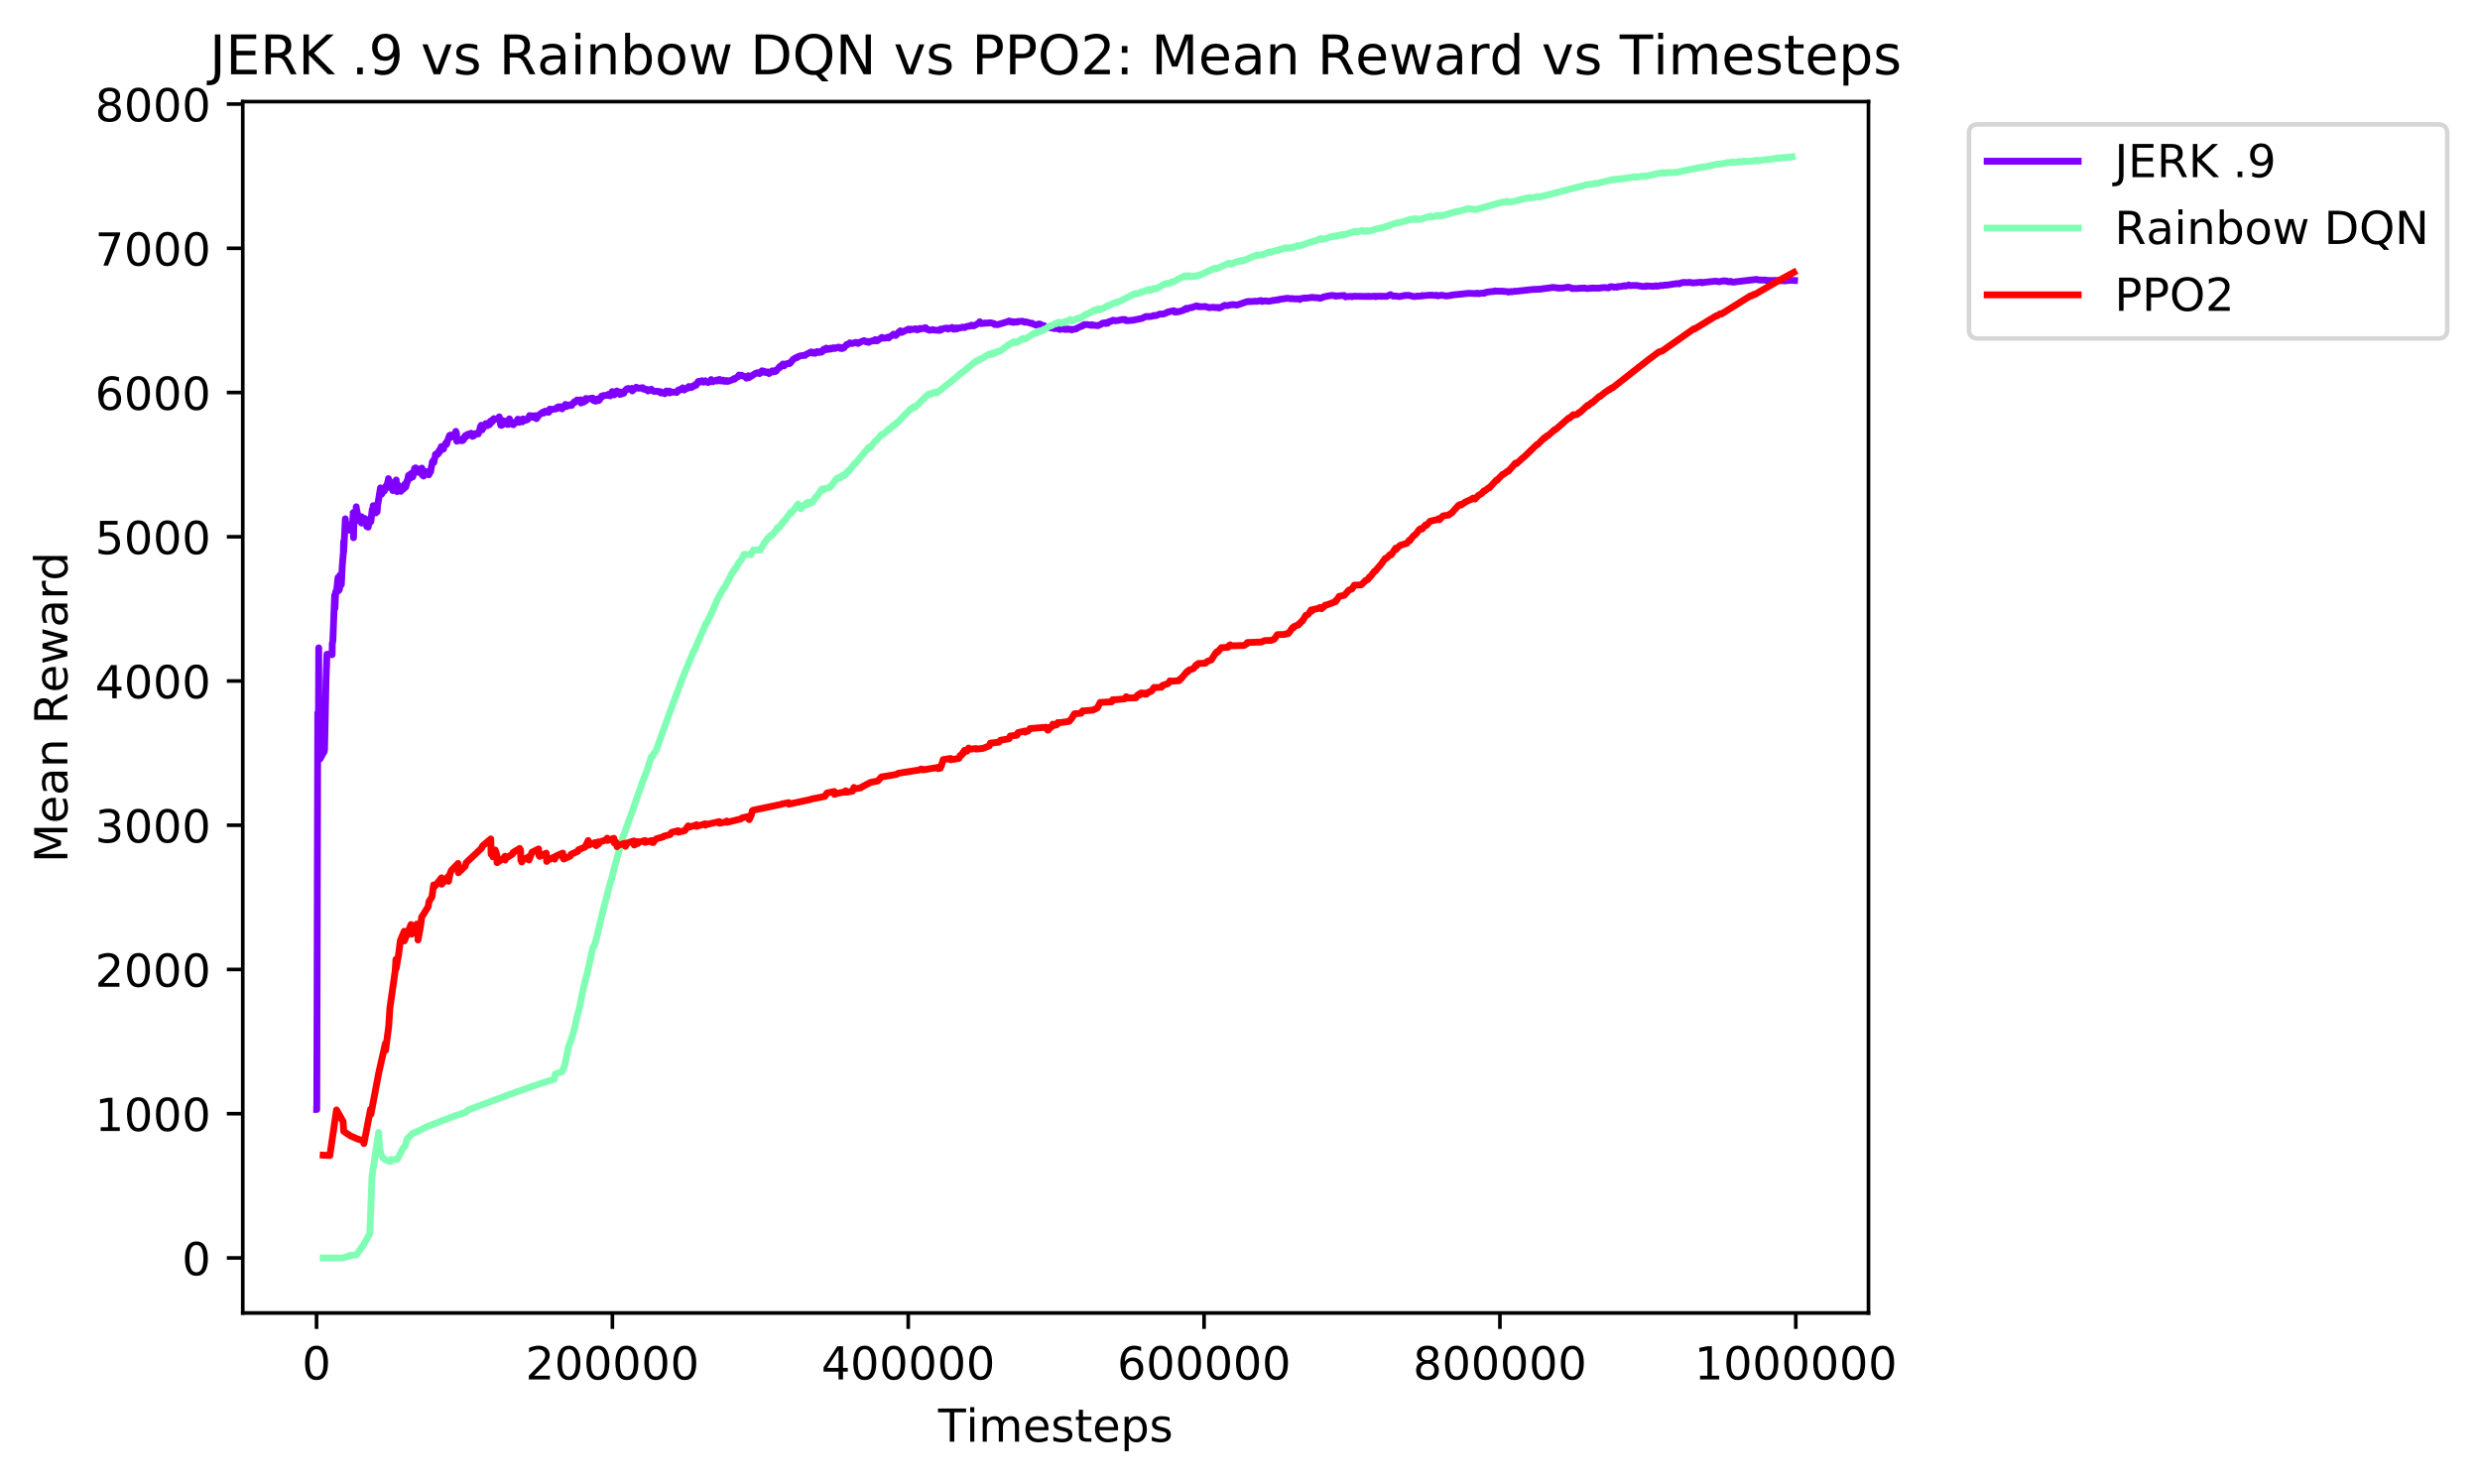 <?xml version="1.0" encoding="utf-8" standalone="no"?>
<!DOCTYPE svg PUBLIC "-//W3C//DTD SVG 1.1//EN"
  "http://www.w3.org/Graphics/SVG/1.1/DTD/svg11.dtd">
<!-- Created with matplotlib (http://matplotlib.org/) -->
<svg height="325.986pt" version="1.1" viewBox="0 0 544.783 325.986" width="544.783pt" xmlns="http://www.w3.org/2000/svg" xmlns:xlink="http://www.w3.org/1999/xlink">
 <defs>
  <style type="text/css">
*{stroke-linecap:butt;stroke-linejoin:round;}
  </style>
 </defs>
 <g id="figure_1">
  <g id="patch_1">
   <path d="M 0 325.986 
L 544.783 325.986 
L 544.783 0 
L 0 0 
z
" style="fill:#ffffff;"/>
  </g>
  <g id="axes_1">
   <g id="patch_2">
    <path d="M 53.328 288.43 
L 410.448 288.43 
L 410.448 22.318 
L 53.328 22.318 
z
" style="fill:#ffffff;"/>
   </g>
   <g id="matplotlib.axis_1">
    <g id="xtick_1">
     <g id="line2d_1">
      <defs>
       <path d="M 0 0 
L 0 3.5 
" id="me66ed7ecc0" style="stroke:#000000;stroke-width:0.8;"/>
      </defs>
      <g>
       <use style="stroke:#000000;stroke-width:0.8;" x="69.533" xlink:href="#me66ed7ecc0" y="288.43"/>
      </g>
     </g>
     <g id="text_1">
      <!-- 0 -->
      <defs>
       <path d="M 31.781 66.406 
Q 24.172 66.406 20.328 58.906 
Q 16.5 51.422 16.5 36.375 
Q 16.5 21.391 20.328 13.891 
Q 24.172 6.391 31.781 6.391 
Q 39.453 6.391 43.281 13.891 
Q 47.125 21.391 47.125 36.375 
Q 47.125 51.422 43.281 58.906 
Q 39.453 66.406 31.781 66.406 
z
M 31.781 74.219 
Q 44.047 74.219 50.516 64.516 
Q 56.984 54.828 56.984 36.375 
Q 56.984 17.969 50.516 8.266 
Q 44.047 -1.422 31.781 -1.422 
Q 19.531 -1.422 13.062 8.266 
Q 6.594 17.969 6.594 36.375 
Q 6.594 54.828 13.062 64.516 
Q 19.531 74.219 31.781 74.219 
z
" id="DejaVuSans-30"/>
      </defs>
      <g transform="translate(66.352 303.029)scale(0.1 -0.1)">
       <use xlink:href="#DejaVuSans-30"/>
      </g>
     </g>
    </g>
    <g id="xtick_2">
     <g id="line2d_2">
      <g>
       <use style="stroke:#000000;stroke-width:0.8;" x="134.523" xlink:href="#me66ed7ecc0" y="288.43"/>
      </g>
     </g>
     <g id="text_2">
      <!-- 200000 -->
      <defs>
       <path d="M 19.188 8.297 
L 53.609 8.297 
L 53.609 0 
L 7.328 0 
L 7.328 8.297 
Q 12.938 14.109 22.625 23.891 
Q 32.328 33.688 34.812 36.531 
Q 39.547 41.844 41.422 45.531 
Q 43.312 49.219 43.312 52.781 
Q 43.312 58.594 39.234 62.25 
Q 35.156 65.922 28.609 65.922 
Q 23.969 65.922 18.812 64.312 
Q 13.672 62.703 7.812 59.422 
L 7.812 69.391 
Q 13.766 71.781 18.938 73 
Q 24.125 74.219 28.422 74.219 
Q 39.75 74.219 46.484 68.547 
Q 53.219 62.891 53.219 53.422 
Q 53.219 48.922 51.531 44.891 
Q 49.859 40.875 45.406 35.406 
Q 44.188 33.984 37.641 27.219 
Q 31.109 20.453 19.188 8.297 
z
" id="DejaVuSans-32"/>
      </defs>
      <g transform="translate(115.435 303.029)scale(0.1 -0.1)">
       <use xlink:href="#DejaVuSans-32"/>
       <use x="63.623" xlink:href="#DejaVuSans-30"/>
       <use x="127.246" xlink:href="#DejaVuSans-30"/>
       <use x="190.869" xlink:href="#DejaVuSans-30"/>
       <use x="254.492" xlink:href="#DejaVuSans-30"/>
       <use x="318.115" xlink:href="#DejaVuSans-30"/>
      </g>
     </g>
    </g>
    <g id="xtick_3">
     <g id="line2d_3">
      <g>
       <use style="stroke:#000000;stroke-width:0.8;" x="199.512" xlink:href="#me66ed7ecc0" y="288.43"/>
      </g>
     </g>
     <g id="text_3">
      <!-- 400000 -->
      <defs>
       <path d="M 37.797 64.312 
L 12.891 25.391 
L 37.797 25.391 
z
M 35.203 72.906 
L 47.609 72.906 
L 47.609 25.391 
L 58.016 25.391 
L 58.016 17.188 
L 47.609 17.188 
L 47.609 0 
L 37.797 0 
L 37.797 17.188 
L 4.891 17.188 
L 4.891 26.703 
z
" id="DejaVuSans-34"/>
      </defs>
      <g transform="translate(180.425 303.029)scale(0.1 -0.1)">
       <use xlink:href="#DejaVuSans-34"/>
       <use x="63.623" xlink:href="#DejaVuSans-30"/>
       <use x="127.246" xlink:href="#DejaVuSans-30"/>
       <use x="190.869" xlink:href="#DejaVuSans-30"/>
       <use x="254.492" xlink:href="#DejaVuSans-30"/>
       <use x="318.115" xlink:href="#DejaVuSans-30"/>
      </g>
     </g>
    </g>
    <g id="xtick_4">
     <g id="line2d_4">
      <g>
       <use style="stroke:#000000;stroke-width:0.8;" x="264.502" xlink:href="#me66ed7ecc0" y="288.43"/>
      </g>
     </g>
     <g id="text_4">
      <!-- 600000 -->
      <defs>
       <path d="M 33.016 40.375 
Q 26.375 40.375 22.484 35.828 
Q 18.609 31.297 18.609 23.391 
Q 18.609 15.531 22.484 10.953 
Q 26.375 6.391 33.016 6.391 
Q 39.656 6.391 43.531 10.953 
Q 47.406 15.531 47.406 23.391 
Q 47.406 31.297 43.531 35.828 
Q 39.656 40.375 33.016 40.375 
z
M 52.594 71.297 
L 52.594 62.312 
Q 48.875 64.062 45.094 64.984 
Q 41.312 65.922 37.594 65.922 
Q 27.828 65.922 22.672 59.328 
Q 17.531 52.734 16.797 39.406 
Q 19.672 43.656 24.016 45.922 
Q 28.375 48.188 33.594 48.188 
Q 44.578 48.188 50.953 41.516 
Q 57.328 34.859 57.328 23.391 
Q 57.328 12.156 50.688 5.359 
Q 44.047 -1.422 33.016 -1.422 
Q 20.359 -1.422 13.672 8.266 
Q 6.984 17.969 6.984 36.375 
Q 6.984 53.656 15.188 63.938 
Q 23.391 74.219 37.203 74.219 
Q 40.922 74.219 44.703 73.484 
Q 48.484 72.75 52.594 71.297 
z
" id="DejaVuSans-36"/>
      </defs>
      <g transform="translate(245.414 303.029)scale(0.1 -0.1)">
       <use xlink:href="#DejaVuSans-36"/>
       <use x="63.623" xlink:href="#DejaVuSans-30"/>
       <use x="127.246" xlink:href="#DejaVuSans-30"/>
       <use x="190.869" xlink:href="#DejaVuSans-30"/>
       <use x="254.492" xlink:href="#DejaVuSans-30"/>
       <use x="318.115" xlink:href="#DejaVuSans-30"/>
      </g>
     </g>
    </g>
    <g id="xtick_5">
     <g id="line2d_5">
      <g>
       <use style="stroke:#000000;stroke-width:0.8;" x="329.491" xlink:href="#me66ed7ecc0" y="288.43"/>
      </g>
     </g>
     <g id="text_5">
      <!-- 800000 -->
      <defs>
       <path d="M 31.781 34.625 
Q 24.75 34.625 20.719 30.859 
Q 16.703 27.094 16.703 20.516 
Q 16.703 13.922 20.719 10.156 
Q 24.75 6.391 31.781 6.391 
Q 38.812 6.391 42.859 10.172 
Q 46.922 13.969 46.922 20.516 
Q 46.922 27.094 42.891 30.859 
Q 38.875 34.625 31.781 34.625 
z
M 21.922 38.812 
Q 15.578 40.375 12.031 44.719 
Q 8.5 49.078 8.5 55.328 
Q 8.5 64.062 14.719 69.141 
Q 20.953 74.219 31.781 74.219 
Q 42.672 74.219 48.875 69.141 
Q 55.078 64.062 55.078 55.328 
Q 55.078 49.078 51.531 44.719 
Q 48 40.375 41.703 38.812 
Q 48.828 37.156 52.797 32.312 
Q 56.781 27.484 56.781 20.516 
Q 56.781 9.906 50.312 4.234 
Q 43.844 -1.422 31.781 -1.422 
Q 19.734 -1.422 13.25 4.234 
Q 6.781 9.906 6.781 20.516 
Q 6.781 27.484 10.781 32.312 
Q 14.797 37.156 21.922 38.812 
z
M 18.312 54.391 
Q 18.312 48.734 21.844 45.562 
Q 25.391 42.391 31.781 42.391 
Q 38.141 42.391 41.719 45.562 
Q 45.312 48.734 45.312 54.391 
Q 45.312 60.062 41.719 63.234 
Q 38.141 66.406 31.781 66.406 
Q 25.391 66.406 21.844 63.234 
Q 18.312 60.062 18.312 54.391 
z
" id="DejaVuSans-38"/>
      </defs>
      <g transform="translate(310.404 303.029)scale(0.1 -0.1)">
       <use xlink:href="#DejaVuSans-38"/>
       <use x="63.623" xlink:href="#DejaVuSans-30"/>
       <use x="127.246" xlink:href="#DejaVuSans-30"/>
       <use x="190.869" xlink:href="#DejaVuSans-30"/>
       <use x="254.492" xlink:href="#DejaVuSans-30"/>
       <use x="318.115" xlink:href="#DejaVuSans-30"/>
      </g>
     </g>
    </g>
    <g id="xtick_6">
     <g id="line2d_6">
      <g>
       <use style="stroke:#000000;stroke-width:0.8;" x="394.481" xlink:href="#me66ed7ecc0" y="288.43"/>
      </g>
     </g>
     <g id="text_6">
      <!-- 1000000 -->
      <defs>
       <path d="M 12.406 8.297 
L 28.516 8.297 
L 28.516 63.922 
L 10.984 60.406 
L 10.984 69.391 
L 28.422 72.906 
L 38.281 72.906 
L 38.281 8.297 
L 54.391 8.297 
L 54.391 0 
L 12.406 0 
z
" id="DejaVuSans-31"/>
      </defs>
      <g transform="translate(372.212 303.029)scale(0.1 -0.1)">
       <use xlink:href="#DejaVuSans-31"/>
       <use x="63.623" xlink:href="#DejaVuSans-30"/>
       <use x="127.246" xlink:href="#DejaVuSans-30"/>
       <use x="190.869" xlink:href="#DejaVuSans-30"/>
       <use x="254.492" xlink:href="#DejaVuSans-30"/>
       <use x="318.115" xlink:href="#DejaVuSans-30"/>
       <use x="381.738" xlink:href="#DejaVuSans-30"/>
      </g>
     </g>
    </g>
    <g id="text_7">
     <!-- Timesteps -->
     <defs>
      <path d="M -0.297 72.906 
L 61.375 72.906 
L 61.375 64.594 
L 35.5 64.594 
L 35.5 0 
L 25.594 0 
L 25.594 64.594 
L -0.297 64.594 
z
" id="DejaVuSans-54"/>
      <path d="M 9.422 54.688 
L 18.406 54.688 
L 18.406 0 
L 9.422 0 
z
M 9.422 75.984 
L 18.406 75.984 
L 18.406 64.594 
L 9.422 64.594 
z
" id="DejaVuSans-69"/>
      <path d="M 52 44.188 
Q 55.375 50.25 60.062 53.125 
Q 64.75 56 71.094 56 
Q 79.641 56 84.281 50.016 
Q 88.922 44.047 88.922 33.016 
L 88.922 0 
L 79.891 0 
L 79.891 32.719 
Q 79.891 40.578 77.094 44.375 
Q 74.312 48.188 68.609 48.188 
Q 61.625 48.188 57.562 43.547 
Q 53.516 38.922 53.516 30.906 
L 53.516 0 
L 44.484 0 
L 44.484 32.719 
Q 44.484 40.625 41.703 44.406 
Q 38.922 48.188 33.109 48.188 
Q 26.219 48.188 22.156 43.531 
Q 18.109 38.875 18.109 30.906 
L 18.109 0 
L 9.078 0 
L 9.078 54.688 
L 18.109 54.688 
L 18.109 46.188 
Q 21.188 51.219 25.484 53.609 
Q 29.781 56 35.688 56 
Q 41.656 56 45.828 52.969 
Q 50 49.953 52 44.188 
z
" id="DejaVuSans-6d"/>
      <path d="M 56.203 29.594 
L 56.203 25.203 
L 14.891 25.203 
Q 15.484 15.922 20.484 11.062 
Q 25.484 6.203 34.422 6.203 
Q 39.594 6.203 44.453 7.469 
Q 49.312 8.734 54.109 11.281 
L 54.109 2.781 
Q 49.266 0.734 44.188 -0.344 
Q 39.109 -1.422 33.891 -1.422 
Q 20.797 -1.422 13.156 6.188 
Q 5.516 13.812 5.516 26.812 
Q 5.516 40.234 12.766 48.109 
Q 20.016 56 32.328 56 
Q 43.359 56 49.781 48.891 
Q 56.203 41.797 56.203 29.594 
z
M 47.219 32.234 
Q 47.125 39.594 43.094 43.984 
Q 39.062 48.391 32.422 48.391 
Q 24.906 48.391 20.391 44.141 
Q 15.875 39.891 15.188 32.172 
z
" id="DejaVuSans-65"/>
      <path d="M 44.281 53.078 
L 44.281 44.578 
Q 40.484 46.531 36.375 47.5 
Q 32.281 48.484 27.875 48.484 
Q 21.188 48.484 17.844 46.438 
Q 14.5 44.391 14.5 40.281 
Q 14.5 37.156 16.891 35.375 
Q 19.281 33.594 26.516 31.984 
L 29.594 31.297 
Q 39.156 29.25 43.188 25.516 
Q 47.219 21.781 47.219 15.094 
Q 47.219 7.469 41.188 3.016 
Q 35.156 -1.422 24.609 -1.422 
Q 20.219 -1.422 15.453 -0.562 
Q 10.688 0.297 5.422 2 
L 5.422 11.281 
Q 10.406 8.688 15.234 7.391 
Q 20.062 6.109 24.812 6.109 
Q 31.156 6.109 34.562 8.281 
Q 37.984 10.453 37.984 14.406 
Q 37.984 18.062 35.516 20.016 
Q 33.062 21.969 24.703 23.781 
L 21.578 24.516 
Q 13.234 26.266 9.516 29.906 
Q 5.812 33.547 5.812 39.891 
Q 5.812 47.609 11.281 51.797 
Q 16.75 56 26.812 56 
Q 31.781 56 36.172 55.266 
Q 40.578 54.547 44.281 53.078 
z
" id="DejaVuSans-73"/>
      <path d="M 18.312 70.219 
L 18.312 54.688 
L 36.812 54.688 
L 36.812 47.703 
L 18.312 47.703 
L 18.312 18.016 
Q 18.312 11.328 20.141 9.422 
Q 21.969 7.516 27.594 7.516 
L 36.812 7.516 
L 36.812 0 
L 27.594 0 
Q 17.188 0 13.234 3.875 
Q 9.281 7.766 9.281 18.016 
L 9.281 47.703 
L 2.688 47.703 
L 2.688 54.688 
L 9.281 54.688 
L 9.281 70.219 
z
" id="DejaVuSans-74"/>
      <path d="M 18.109 8.203 
L 18.109 -20.797 
L 9.078 -20.797 
L 9.078 54.688 
L 18.109 54.688 
L 18.109 46.391 
Q 20.953 51.266 25.266 53.625 
Q 29.594 56 35.594 56 
Q 45.562 56 51.781 48.094 
Q 58.016 40.188 58.016 27.297 
Q 58.016 14.406 51.781 6.484 
Q 45.562 -1.422 35.594 -1.422 
Q 29.594 -1.422 25.266 0.953 
Q 20.953 3.328 18.109 8.203 
z
M 48.688 27.297 
Q 48.688 37.203 44.609 42.844 
Q 40.531 48.484 33.406 48.484 
Q 26.266 48.484 22.188 42.844 
Q 18.109 37.203 18.109 27.297 
Q 18.109 17.391 22.188 11.75 
Q 26.266 6.109 33.406 6.109 
Q 40.531 6.109 44.609 11.75 
Q 48.688 17.391 48.688 27.297 
z
" id="DejaVuSans-70"/>
     </defs>
     <g transform="translate(206.08 316.707)scale(0.1 -0.1)">
      <use xlink:href="#DejaVuSans-54"/>
      <use x="61.037" xlink:href="#DejaVuSans-69"/>
      <use x="88.82" xlink:href="#DejaVuSans-6d"/>
      <use x="186.232" xlink:href="#DejaVuSans-65"/>
      <use x="247.756" xlink:href="#DejaVuSans-73"/>
      <use x="299.855" xlink:href="#DejaVuSans-74"/>
      <use x="339.064" xlink:href="#DejaVuSans-65"/>
      <use x="400.588" xlink:href="#DejaVuSans-70"/>
      <use x="464.064" xlink:href="#DejaVuSans-73"/>
     </g>
    </g>
   </g>
   <g id="matplotlib.axis_2">
    <g id="ytick_1">
     <g id="line2d_7">
      <defs>
       <path d="M 0 0 
L -3.5 0 
" id="m9a3d0f78bf" style="stroke:#000000;stroke-width:0.8;"/>
      </defs>
      <g>
       <use style="stroke:#000000;stroke-width:0.8;" x="53.328" xlink:href="#m9a3d0f78bf" y="276.334"/>
      </g>
     </g>
     <g id="text_8">
      <!-- 0 -->
      <g transform="translate(39.966 280.133)scale(0.1 -0.1)">
       <use xlink:href="#DejaVuSans-30"/>
      </g>
     </g>
    </g>
    <g id="ytick_2">
     <g id="line2d_8">
      <g>
       <use style="stroke:#000000;stroke-width:0.8;" x="53.328" xlink:href="#m9a3d0f78bf" y="244.65"/>
      </g>
     </g>
     <g id="text_9">
      <!-- 1000 -->
      <g transform="translate(20.878 248.449)scale(0.1 -0.1)">
       <use xlink:href="#DejaVuSans-31"/>
       <use x="63.623" xlink:href="#DejaVuSans-30"/>
       <use x="127.246" xlink:href="#DejaVuSans-30"/>
       <use x="190.869" xlink:href="#DejaVuSans-30"/>
      </g>
     </g>
    </g>
    <g id="ytick_3">
     <g id="line2d_9">
      <g>
       <use style="stroke:#000000;stroke-width:0.8;" x="53.328" xlink:href="#m9a3d0f78bf" y="212.966"/>
      </g>
     </g>
     <g id="text_10">
      <!-- 2000 -->
      <g transform="translate(20.878 216.765)scale(0.1 -0.1)">
       <use xlink:href="#DejaVuSans-32"/>
       <use x="63.623" xlink:href="#DejaVuSans-30"/>
       <use x="127.246" xlink:href="#DejaVuSans-30"/>
       <use x="190.869" xlink:href="#DejaVuSans-30"/>
      </g>
     </g>
    </g>
    <g id="ytick_4">
     <g id="line2d_10">
      <g>
       <use style="stroke:#000000;stroke-width:0.8;" x="53.328" xlink:href="#m9a3d0f78bf" y="181.282"/>
      </g>
     </g>
     <g id="text_11">
      <!-- 3000 -->
      <defs>
       <path d="M 40.578 39.312 
Q 47.656 37.797 51.625 33 
Q 55.609 28.219 55.609 21.188 
Q 55.609 10.406 48.188 4.484 
Q 40.766 -1.422 27.094 -1.422 
Q 22.516 -1.422 17.656 -0.516 
Q 12.797 0.391 7.625 2.203 
L 7.625 11.719 
Q 11.719 9.328 16.594 8.109 
Q 21.484 6.891 26.812 6.891 
Q 36.078 6.891 40.938 10.547 
Q 45.797 14.203 45.797 21.188 
Q 45.797 27.641 41.281 31.266 
Q 36.766 34.906 28.719 34.906 
L 20.219 34.906 
L 20.219 43.016 
L 29.109 43.016 
Q 36.375 43.016 40.234 45.922 
Q 44.094 48.828 44.094 54.297 
Q 44.094 59.906 40.109 62.906 
Q 36.141 65.922 28.719 65.922 
Q 24.656 65.922 20.016 65.031 
Q 15.375 64.156 9.812 62.312 
L 9.812 71.094 
Q 15.438 72.656 20.344 73.438 
Q 25.25 74.219 29.594 74.219 
Q 40.828 74.219 47.359 69.109 
Q 53.906 64.016 53.906 55.328 
Q 53.906 49.266 50.438 45.094 
Q 46.969 40.922 40.578 39.312 
z
" id="DejaVuSans-33"/>
      </defs>
      <g transform="translate(20.878 185.081)scale(0.1 -0.1)">
       <use xlink:href="#DejaVuSans-33"/>
       <use x="63.623" xlink:href="#DejaVuSans-30"/>
       <use x="127.246" xlink:href="#DejaVuSans-30"/>
       <use x="190.869" xlink:href="#DejaVuSans-30"/>
      </g>
     </g>
    </g>
    <g id="ytick_5">
     <g id="line2d_11">
      <g>
       <use style="stroke:#000000;stroke-width:0.8;" x="53.328" xlink:href="#m9a3d0f78bf" y="149.598"/>
      </g>
     </g>
     <g id="text_12">
      <!-- 4000 -->
      <g transform="translate(20.878 153.397)scale(0.1 -0.1)">
       <use xlink:href="#DejaVuSans-34"/>
       <use x="63.623" xlink:href="#DejaVuSans-30"/>
       <use x="127.246" xlink:href="#DejaVuSans-30"/>
       <use x="190.869" xlink:href="#DejaVuSans-30"/>
      </g>
     </g>
    </g>
    <g id="ytick_6">
     <g id="line2d_12">
      <g>
       <use style="stroke:#000000;stroke-width:0.8;" x="53.328" xlink:href="#m9a3d0f78bf" y="117.914"/>
      </g>
     </g>
     <g id="text_13">
      <!-- 5000 -->
      <defs>
       <path d="M 10.797 72.906 
L 49.516 72.906 
L 49.516 64.594 
L 19.828 64.594 
L 19.828 46.734 
Q 21.969 47.469 24.109 47.828 
Q 26.266 48.188 28.422 48.188 
Q 40.625 48.188 47.75 41.5 
Q 54.891 34.812 54.891 23.391 
Q 54.891 11.625 47.562 5.094 
Q 40.234 -1.422 26.906 -1.422 
Q 22.312 -1.422 17.547 -0.641 
Q 12.797 0.141 7.719 1.703 
L 7.719 11.625 
Q 12.109 9.234 16.797 8.062 
Q 21.484 6.891 26.703 6.891 
Q 35.156 6.891 40.078 11.328 
Q 45.016 15.766 45.016 23.391 
Q 45.016 31 40.078 35.438 
Q 35.156 39.891 26.703 39.891 
Q 22.75 39.891 18.812 39.016 
Q 14.891 38.141 10.797 36.281 
z
" id="DejaVuSans-35"/>
      </defs>
      <g transform="translate(20.878 121.713)scale(0.1 -0.1)">
       <use xlink:href="#DejaVuSans-35"/>
       <use x="63.623" xlink:href="#DejaVuSans-30"/>
       <use x="127.246" xlink:href="#DejaVuSans-30"/>
       <use x="190.869" xlink:href="#DejaVuSans-30"/>
      </g>
     </g>
    </g>
    <g id="ytick_7">
     <g id="line2d_13">
      <g>
       <use style="stroke:#000000;stroke-width:0.8;" x="53.328" xlink:href="#m9a3d0f78bf" y="86.23"/>
      </g>
     </g>
     <g id="text_14">
      <!-- 6000 -->
      <g transform="translate(20.878 90.029)scale(0.1 -0.1)">
       <use xlink:href="#DejaVuSans-36"/>
       <use x="63.623" xlink:href="#DejaVuSans-30"/>
       <use x="127.246" xlink:href="#DejaVuSans-30"/>
       <use x="190.869" xlink:href="#DejaVuSans-30"/>
      </g>
     </g>
    </g>
    <g id="ytick_8">
     <g id="line2d_14">
      <g>
       <use style="stroke:#000000;stroke-width:0.8;" x="53.328" xlink:href="#m9a3d0f78bf" y="54.546"/>
      </g>
     </g>
     <g id="text_15">
      <!-- 7000 -->
      <defs>
       <path d="M 8.203 72.906 
L 55.078 72.906 
L 55.078 68.703 
L 28.609 0 
L 18.312 0 
L 43.219 64.594 
L 8.203 64.594 
z
" id="DejaVuSans-37"/>
      </defs>
      <g transform="translate(20.878 58.345)scale(0.1 -0.1)">
       <use xlink:href="#DejaVuSans-37"/>
       <use x="63.623" xlink:href="#DejaVuSans-30"/>
       <use x="127.246" xlink:href="#DejaVuSans-30"/>
       <use x="190.869" xlink:href="#DejaVuSans-30"/>
      </g>
     </g>
    </g>
    <g id="ytick_9">
     <g id="line2d_15">
      <g>
       <use style="stroke:#000000;stroke-width:0.8;" x="53.328" xlink:href="#m9a3d0f78bf" y="22.862"/>
      </g>
     </g>
     <g id="text_16">
      <!-- 8000 -->
      <g transform="translate(20.878 26.661)scale(0.1 -0.1)">
       <use xlink:href="#DejaVuSans-38"/>
       <use x="63.623" xlink:href="#DejaVuSans-30"/>
       <use x="127.246" xlink:href="#DejaVuSans-30"/>
       <use x="190.869" xlink:href="#DejaVuSans-30"/>
      </g>
     </g>
    </g>
    <g id="text_17">
     <!-- Mean Reward -->
     <defs>
      <path d="M 9.812 72.906 
L 24.516 72.906 
L 43.109 23.297 
L 61.812 72.906 
L 76.516 72.906 
L 76.516 0 
L 66.891 0 
L 66.891 64.016 
L 48.094 14.016 
L 38.188 14.016 
L 19.391 64.016 
L 19.391 0 
L 9.812 0 
z
" id="DejaVuSans-4d"/>
      <path d="M 34.281 27.484 
Q 23.391 27.484 19.188 25 
Q 14.984 22.516 14.984 16.5 
Q 14.984 11.719 18.141 8.906 
Q 21.297 6.109 26.703 6.109 
Q 34.188 6.109 38.703 11.406 
Q 43.219 16.703 43.219 25.484 
L 43.219 27.484 
z
M 52.203 31.203 
L 52.203 0 
L 43.219 0 
L 43.219 8.297 
Q 40.141 3.328 35.547 0.953 
Q 30.953 -1.422 24.312 -1.422 
Q 15.922 -1.422 10.953 3.297 
Q 6 8.016 6 15.922 
Q 6 25.141 12.172 29.828 
Q 18.359 34.516 30.609 34.516 
L 43.219 34.516 
L 43.219 35.406 
Q 43.219 41.609 39.141 45 
Q 35.062 48.391 27.688 48.391 
Q 23 48.391 18.547 47.266 
Q 14.109 46.141 10.016 43.891 
L 10.016 52.203 
Q 14.938 54.109 19.578 55.047 
Q 24.219 56 28.609 56 
Q 40.484 56 46.344 49.844 
Q 52.203 43.703 52.203 31.203 
z
" id="DejaVuSans-61"/>
      <path d="M 54.891 33.016 
L 54.891 0 
L 45.906 0 
L 45.906 32.719 
Q 45.906 40.484 42.875 44.328 
Q 39.844 48.188 33.797 48.188 
Q 26.516 48.188 22.312 43.547 
Q 18.109 38.922 18.109 30.906 
L 18.109 0 
L 9.078 0 
L 9.078 54.688 
L 18.109 54.688 
L 18.109 46.188 
Q 21.344 51.125 25.703 53.562 
Q 30.078 56 35.797 56 
Q 45.219 56 50.047 50.172 
Q 54.891 44.344 54.891 33.016 
z
" id="DejaVuSans-6e"/>
      <path id="DejaVuSans-20"/>
      <path d="M 44.391 34.188 
Q 47.562 33.109 50.562 29.594 
Q 53.562 26.078 56.594 19.922 
L 66.609 0 
L 56 0 
L 46.688 18.703 
Q 43.062 26.031 39.672 28.422 
Q 36.281 30.812 30.422 30.812 
L 19.672 30.812 
L 19.672 0 
L 9.812 0 
L 9.812 72.906 
L 32.078 72.906 
Q 44.578 72.906 50.734 67.672 
Q 56.891 62.453 56.891 51.906 
Q 56.891 45.016 53.688 40.469 
Q 50.484 35.938 44.391 34.188 
z
M 19.672 64.797 
L 19.672 38.922 
L 32.078 38.922 
Q 39.203 38.922 42.844 42.219 
Q 46.484 45.516 46.484 51.906 
Q 46.484 58.297 42.844 61.547 
Q 39.203 64.797 32.078 64.797 
z
" id="DejaVuSans-52"/>
      <path d="M 4.203 54.688 
L 13.188 54.688 
L 24.422 12.016 
L 35.594 54.688 
L 46.188 54.688 
L 57.422 12.016 
L 68.609 54.688 
L 77.594 54.688 
L 63.281 0 
L 52.688 0 
L 40.922 44.828 
L 29.109 0 
L 18.5 0 
z
" id="DejaVuSans-77"/>
      <path d="M 41.109 46.297 
Q 39.594 47.172 37.812 47.578 
Q 36.031 48 33.891 48 
Q 26.266 48 22.188 43.047 
Q 18.109 38.094 18.109 28.812 
L 18.109 0 
L 9.078 0 
L 9.078 54.688 
L 18.109 54.688 
L 18.109 46.188 
Q 20.953 51.172 25.484 53.578 
Q 30.031 56 36.531 56 
Q 37.453 56 38.578 55.875 
Q 39.703 55.766 41.062 55.516 
z
" id="DejaVuSans-72"/>
      <path d="M 45.406 46.391 
L 45.406 75.984 
L 54.391 75.984 
L 54.391 0 
L 45.406 0 
L 45.406 8.203 
Q 42.578 3.328 38.25 0.953 
Q 33.938 -1.422 27.875 -1.422 
Q 17.969 -1.422 11.734 6.484 
Q 5.516 14.406 5.516 27.297 
Q 5.516 40.188 11.734 48.094 
Q 17.969 56 27.875 56 
Q 33.938 56 38.25 53.625 
Q 42.578 51.266 45.406 46.391 
z
M 14.797 27.297 
Q 14.797 17.391 18.875 11.75 
Q 22.953 6.109 30.078 6.109 
Q 37.203 6.109 41.297 11.75 
Q 45.406 17.391 45.406 27.297 
Q 45.406 37.203 41.297 42.844 
Q 37.203 48.484 30.078 48.484 
Q 22.953 48.484 18.875 42.844 
Q 14.797 37.203 14.797 27.297 
z
" id="DejaVuSans-64"/>
     </defs>
     <g transform="translate(14.798 189.516)rotate(-90)scale(0.1 -0.1)">
      <use xlink:href="#DejaVuSans-4d"/>
      <use x="86.279" xlink:href="#DejaVuSans-65"/>
      <use x="147.803" xlink:href="#DejaVuSans-61"/>
      <use x="209.082" xlink:href="#DejaVuSans-6e"/>
      <use x="272.461" xlink:href="#DejaVuSans-20"/>
      <use x="304.248" xlink:href="#DejaVuSans-52"/>
      <use x="373.668" xlink:href="#DejaVuSans-65"/>
      <use x="435.191" xlink:href="#DejaVuSans-77"/>
      <use x="516.979" xlink:href="#DejaVuSans-61"/>
      <use x="578.258" xlink:href="#DejaVuSans-72"/>
      <use x="619.355" xlink:href="#DejaVuSans-64"/>
     </g>
    </g>
   </g>
   <g id="line2d_16">
    <path clip-path="url(#p6f3ca56857)" d="M 69.561 243.725 
L 69.589 243.725 
L 69.802 156.586 
L 69.834 157.129 
L 69.956 158.216 
L 70.012 142.321 
L 70.036 157.468 
L 70.058 163.62 
L 70.106 163.357 
L 70.287 163.038 
L 70.316 166.703 
L 70.965 165.501 
L 71.176 165.199 
L 71.297 164.633 
L 71.62 149.267 
L 71.824 143.726 
L 72.962 143.812 
L 72.982 141.462 
L 73.119 140.797 
L 73.514 130.727 
L 73.556 130.904 
L 73.578 133.623 
L 73.732 130.019 
L 73.895 130.2 
L 74.254 126.875 
L 74.276 129.455 
L 74.424 129.711 
L 74.582 129.388 
L 74.679 126.347 
L 74.702 126.634 
L 74.98 128.443 
L 75.194 124.178 
L 75.421 121.516 
L 75.48 119.001 
L 75.502 121.21 
L 75.864 113.971 
L 75.887 114.403 
L 76.01 115.726 
L 76.443 115.738 
L 76.684 116.472 
L 77.195 115.124 
L 77.443 115.726 
L 77.593 112.615 
L 77.659 118.128 
L 77.699 116.182 
L 77.918 112.424 
L 78.146 112.465 
L 78.235 113.05 
L 78.252 111.324 
L 78.325 111.909 
L 78.57 113.039 
L 78.659 113.584 
L 78.905 113.909 
L 79.005 114.426 
L 79.38 113.498 
L 79.42 114.912 
L 79.714 113.885 
L 80.121 113.881 
L 80.467 115.205 
L 80.567 115.671 
L 80.568 114.151 
L 80.667 114.618 
L 80.874 115.786 
L 80.882 115.802 
L 81.176 114.126 
L 81.244 114.382 
L 81.456 114.607 
L 81.769 111.928 
L 81.877 112.369 
L 81.982 111.082 
L 82.003 112.364 
L 82.242 111.092 
L 82.473 112.258 
L 82.581 112.671 
L 82.706 112.038 
L 82.844 112.42 
L 82.923 111.195 
L 83.581 107.177 
L 83.621 108.261 
L 83.798 108.575 
L 83.848 107.448 
L 83.888 108.504 
L 84.115 107.396 
L 84.306 107.457 
L 84.415 107.861 
L 84.752 106.8 
L 84.875 107.204 
L 84.928 106.779 
L 85.226 105.752 
L 85.26 106.141 
L 85.326 105.141 
L 85.364 105.94 
L 85.467 106.718 
L 85.578 105.633 
L 85.58 106.012 
L 86.024 107.178 
L 86.286 107.76 
L 86.572 106.832 
L 86.693 107.184 
L 87.019 105.91 
L 87.04 105.438 
L 87.063 107.331 
L 87.222 107.999 
L 87.267 107.112 
L 87.368 107.166 
L 87.476 107.494 
L 87.566 106.643 
L 88.06 107.93 
L 88.267 107.084 
L 88.374 107.381 
L 88.586 107.474 
L 88.729 107.069 
L 88.938 107.151 
L 88.945 106.338 
L 89.046 106.647 
L 89.155 106.953 
L 89.172 106.156 
L 89.278 106.461 
L 89.388 105.674 
L 89.44 105.979 
L 89.732 104.447 
L 89.841 104.754 
L 89.987 104.257 
L 90.048 105.11 
L 90.205 104.382 
L 90.313 104.68 
L 90.408 103.965 
L 90.436 104.263 
L 90.675 104.75 
L 91.077 102.886 
L 91.222 103.47 
L 91.296 102.774 
L 91.543 102.911 
L 91.846 103.746 
L 92.268 103.485 
L 92.671 102.831 
L 92.758 104.353 
L 93.006 104.403 
L 93.041 104.58 
L 93.269 103.922 
L 93.308 103.971 
L 93.429 104.235 
L 93.576 103.596 
L 93.704 103.86 
L 94.177 103.612 
L 94.198 104.308 
L 94.468 103.393 
L 94.591 103.652 
L 94.789 102.403 
L 94.892 102.135 
L 94.948 101.533 
L 94.999 101.795 
L 95.126 101.203 
L 95.212 101.315 
L 95.32 101.573 
L 95.384 100.981 
L 95.594 100.393 
L 95.651 99.822 
L 95.772 100.083 
L 96.069 99.514 
L 96.19 99.774 
L 96.41 99.436 
L 96.504 98.879 
L 96.588 98.95 
L 96.625 99.208 
L 96.928 98.114 
L 97.17 98.685 
L 97.274 98.14 
L 97.3 98.394 
L 97.434 98.646 
L 97.491 98.108 
L 97.765 97.585 
L 98.051 97.658 
L 98.061 97.137 
L 98.183 97.389 
L 98.191 97.202 
L 98.733 95.684 
L 98.856 95.936 
L 98.954 95.563 
L 98.964 95.814 
L 99.072 96.062 
L 99.364 95.567 
L 99.472 95.815 
L 99.645 95.887 
L 99.731 95.395 
L 99.766 95.641 
L 99.887 95.885 
L 100.082 95.238 
L 100.128 94.756 
L 100.216 94.999 
L 100.276 95.18 
L 100.342 96.928 
L 100.416 96.511 
L 100.535 96.742 
L 101.59 96.802 
L 101.804 96.633 
L 101.81 96.163 
L 101.876 96.232 
L 101.931 96.461 
L 102.142 95.875 
L 102.238 95.67 
L 102.45 95.896 
L 102.668 95.442 
L 103.266 95.285 
L 103.447 95.355 
L 103.462 95.17 
L 103.764 95.867 
L 104.13 95.7 
L 104.346 95.26 
L 105.066 95.321 
L 105.277 94.688 
L 105.456 94.261 
L 105.482 93.835 
L 105.713 93.416 
L 105.808 93.482 
L 105.888 94.451 
L 106.726 93.037 
L 107.083 93.502 
L 107.285 93.075 
L 107.528 93.287 
L 107.578 92.898 
L 107.742 92.498 
L 107.992 92.632 
L 107.997 92.783 
L 108.296 92.139 
L 108.419 92.349 
L 108.491 91.963 
L 108.576 92.124 
L 109.46 91.952 
L 109.668 91.568 
L 109.686 91.726 
L 109.708 92.216 
L 109.844 92.421 
L 109.993 93.406 
L 110.039 93.253 
L 110.147 93.452 
L 110.345 92.336 
L 110.369 92.81 
L 110.6 93.203 
L 110.937 92.839 
L 111.057 92.506 
L 111.09 92.573 
L 111.539 93.253 
L 111.561 92.892 
L 111.647 93.082 
L 111.652 93.225 
L 111.673 93.069 
L 111.901 92.008 
L 111.978 92.197 
L 112.343 92.99 
L 112.585 93.243 
L 112.754 92.898 
L 112.784 93.301 
L 113.234 92.692 
L 113.293 92.872 
L 113.512 92.725 
L 113.722 92.414 
L 113.74 92.079 
L 114.048 92.777 
L 114.219 92.444 
L 114.336 92.504 
L 114.435 92.174 
L 114.489 92.351 
L 114.755 92.666 
L 114.907 92.34 
L 114.915 92.02 
L 115.395 92.36 
L 115.897 92.159 
L 116.335 91.288 
L 116.523 91.481 
L 116.689 91.652 
L 116.887 91.337 
L 117.104 91.678 
L 117.396 91.37 
L 117.504 91.541 
L 117.575 91.309 
L 117.627 91.478 
L 117.735 91.646 
L 117.797 91.518 
L 117.832 91.975 
L 118.506 91.066 
L 119.283 90.53 
L 119.42 90.752 
L 119.512 90.455 
L 119.557 90.621 
L 119.722 90.324 
L 120.499 90.581 
L 120.541 90.294 
L 120.65 90.45 
L 120.74 89.877 
L 121.185 89.936 
L 122.112 89.827 
L 122.189 89.651 
L 122.202 89.708 
L 122.355 89.767 
L 122.405 89.483 
L 122.478 89.645 
L 122.623 89.363 
L 122.647 89.458 
L 122.753 89.618 
L 123.09 89.345 
L 123.461 89.82 
L 123.778 89.443 
L 124.205 88.841 
L 124.217 88.998 
L 124.451 89.31 
L 124.704 89.04 
L 125.037 88.939 
L 125.164 89.095 
L 125.571 88.883 
L 125.617 89.038 
L 125.679 88.84 
L 126.166 88.254 
L 126.276 88.401 
L 126.74 87.879 
L 127.237 87.941 
L 127.576 87.835 
L 127.62 88.535 
L 127.847 88.277 
L 128.202 88.335 
L 128.461 88.08 
L 128.496 88.138 
L 128.699 88.036 
L 128.721 87.529 
L 128.883 87.68 
L 130.183 87.445 
L 130.317 87.912 
L 130.345 87.968 
L 130.847 88.128 
L 131.217 87.631 
L 131.257 87.944 
L 131.436 87.999 
L 131.624 87.908 
L 131.652 87.662 
L 131.78 87.719 
L 132.153 87.004 
L 132.339 87.117 
L 132.566 86.876 
L 133.47 86.845 
L 133.666 86.609 
L 133.823 86.768 
L 134.029 86.961 
L 134.473 86.023 
L 134.503 86.325 
L 134.73 86.092 
L 134.811 86.692 
L 134.932 86.747 
L 135.253 86.053 
L 135.281 86.351 
L 135.491 85.892 
L 135.606 86.392 
L 135.75 86.165 
L 135.9 86.304 
L 136.127 86.078 
L 136.196 86.661 
L 136.63 86.21 
L 136.67 86.499 
L 136.894 86.275 
L 137.039 86.379 
L 137.068 86.298 
L 137.269 85.855 
L 137.696 85.414 
L 137.82 85.551 
L 138.031 85.332 
L 138.158 85.468 
L 138.53 85.447 
L 138.584 85.394 
L 138.623 85.53 
L 138.811 85.313 
L 138.891 85.877 
L 139.745 85.068 
L 140.3 85.292 
L 141.207 85.165 
L 141.247 85.441 
L 141.763 85.564 
L 142.018 85.523 
L 142.298 85.625 
L 142.326 85.897 
L 143.06 85.492 
L 143.068 85.62 
L 143.405 85.843 
L 143.636 85.971 
L 144.472 85.949 
L 144.53 85.994 
L 145.098 86.041 
L 145.121 86.326 
L 145.993 86.232 
L 146.033 86.495 
L 146.365 85.886 
L 146.704 86.174 
L 147.034 85.896 
L 147.131 86.327 
L 147.263 86.127 
L 148.496 86.151 
L 148.593 86.102 
L 148.646 86.223 
L 149.037 85.652 
L 149.129 85.773 
L 149.377 85.579 
L 149.598 85.632 
L 149.629 85.439 
L 149.641 85.487 
L 149.749 85.577 
L 149.97 85.193 
L 150.05 85.313 
L 150.319 85.671 
L 150.499 85.368 
L 150.678 85.415 
L 150.896 85.225 
L 151.103 85.274 
L 151.112 85.085 
L 151.327 84.896 
L 151.367 85.143 
L 151.909 85.126 
L 152.017 84.939 
L 152.27 84.753 
L 152.565 84.802 
L 152.825 84.438 
L 152.83 84.486 
L 152.941 84.602 
L 153.036 84.234 
L 153.263 84.051 
L 153.371 83.809 
L 153.514 83.926 
L 153.555 83.745 
L 153.585 83.988 
L 154.186 83.631 
L 154.528 83.956 
L 154.725 83.886 
L 154.752 83.707 
L 154.898 83.823 
L 154.944 83.644 
L 154.977 83.694 
L 155.044 83.809 
L 155.554 84.038 
L 156.215 83.554 
L 156.218 83.378 
L 156.238 83.632 
L 156.425 83.87 
L 156.439 83.808 
L 156.585 83.855 
L 157.081 83.63 
L 157.517 83.463 
L 157.545 83.696 
L 158.043 83.34 
L 158.313 83.69 
L 158.537 83.519 
L 158.718 83.676 
L 158.945 83.505 
L 158.986 83.734 
L 159.261 83.782 
L 159.643 83.734 
L 159.686 83.59 
L 159.814 83.805 
L 160.953 83.399 
L 161.242 83.175 
L 161.37 83.284 
L 161.457 83.119 
L 162.25 82.697 
L 162.344 82.372 
L 162.375 82.481 
L 162.48 82.589 
L 162.923 82.432 
L 163.059 82.541 
L 163.936 82.835 
L 163.958 83.07 
L 164.033 82.909 
L 164.406 82.535 
L 164.457 82.986 
L 166.049 81.972 
L 166.573 81.867 
L 166.828 82.075 
L 166.942 81.885 
L 167.017 81.963 
L 167.071 81.911 
L 167.376 81.451 
L 167.892 81.555 
L 167.914 81.782 
L 168.533 81.854 
L 168.616 81.702 
L 168.838 81.749 
L 168.934 82.06 
L 169.609 81.468 
L 169.753 81.715 
L 170.211 81.41 
L 170.235 81.632 
L 170.549 81.488 
L 170.556 81.349 
L 170.852 81.056 
L 171.152 80.699 
L 171.265 80.552 
L 171.297 80.757 
L 171.367 80.611 
L 171.407 80.469 
L 171.963 80.021 
L 171.978 80.101 
L 171.991 79.96 
L 172.069 80.06 
L 172.221 80.387 
L 172.617 79.968 
L 173.249 79.797 
L 173.375 79.896 
L 173.683 79.671 
L 173.702 79.533 
L 174.126 79.117 
L 174.178 78.985 
L 174.985 78.492 
L 175.144 78.537 
L 175.216 78.401 
L 175.815 78.171 
L 176.37 78.094 
L 176.846 78.085 
L 176.89 77.962 
L 178.213 77.299 
L 178.452 77.556 
L 178.695 77.394 
L 178.738 77.588 
L 179.109 77.6 
L 179.171 77.468 
L 179.5 77.215 
L 179.547 77.286 
L 179.93 77.434 
L 180.326 77.169 
L 180.446 77.36 
L 180.788 77.084 
L 180.837 76.83 
L 181.007 76.706 
L 181.045 76.896 
L 181.047 76.768 
L 181.287 76.842 
L 181.503 76.471 
L 181.602 76.733 
L 181.813 76.777 
L 182.416 76.49 
L 182.439 76.691 
L 182.794 76.537 
L 183.006 76.58 
L 183.096 76.378 
L 183.155 76.473 
L 183.305 76.545 
L 183.374 76.421 
L 183.424 76.464 
L 183.434 76.558 
L 184.165 76.238 
L 184.178 76.331 
L 184.314 76.424 
L 184.379 76.301 
L 184.448 76.39 
L 184.569 76.524 
L 184.844 76.327 
L 184.965 76.58 
L 185.408 76.393 
L 185.981 75.683 
L 186.075 75.775 
L 186.593 75.42 
L 186.697 75.305 
L 187.194 75.467 
L 187.996 75.2 
L 188.132 75.333 
L 188.459 75.366 
L 188.482 75.457 
L 188.799 75.181 
L 188.836 75.251 
L 189.46 74.937 
L 189.83 74.824 
L 190.292 75.117 
L 190.375 75.002 
L 190.41 75.042 
L 190.62 75.111 
L 190.641 74.999 
L 190.671 75.174 
L 190.821 75.215 
L 190.922 75.101 
L 191.837 74.801 
L 191.902 74.889 
L 192.28 74.59 
L 192.283 74.631 
L 192.471 74.72 
L 192.505 74.892 
L 192.568 74.784 
L 192.697 74.872 
L 193.74 74.102 
L 193.742 74.141 
L 193.967 74.272 
L 194.571 74.26 
L 195.066 74.049 
L 195.205 74.256 
L 195.432 74.002 
L 195.791 73.792 
L 196.203 73.508 
L 196.289 73.4 
L 196.668 73.624 
L 196.737 73.711 
L 197.336 73.158 
L 197.436 72.945 
L 197.485 72.984 
L 197.697 72.776 
L 197.774 72.673 
L 197.897 72.782 
L 198.031 72.934 
L 198.084 73.02 
L 199.546 72.292 
L 199.859 72.502 
L 200.111 72.297 
L 200.442 72.363 
L 200.879 72.303 
L 200.925 72.343 
L 200.936 72.241 
L 201.082 72.325 
L 201.111 72.223 
L 201.452 72.346 
L 201.524 72.477 
L 201.845 72.244 
L 201.966 72.327 
L 202.071 72.132 
L 202.105 72.173 
L 202.339 72.256 
L 203.131 72.019 
L 203.191 72.084 
L 203.346 71.983 
L 203.427 72.302 
L 203.432 72.202 
L 204.16 72.556 
L 204.889 72.398 
L 204.992 72.479 
L 206.454 72.58 
L 206.589 72.288 
L 206.627 72.368 
L 206.818 72.431 
L 207.169 72.209 
L 207.765 72.079 
L 207.865 72.121 
L 208.03 72.067 
L 208.195 72.283 
L 208.487 72.227 
L 208.557 72.14 
L 209.16 71.921 
L 209.163 72 
L 209.309 72.079 
L 209.438 72.296 
L 209.533 72.333 
L 209.822 72.182 
L 209.978 72.123 
L 210.01 72.031 
L 210.035 72.26 
L 210.143 72.167 
L 210.232 72.245 
L 210.245 72.15 
L 210.362 72.04 
L 210.997 72.042 
L 211.441 71.857 
L 211.88 71.98 
L 212.132 71.794 
L 212.683 71.651 
L 212.69 71.689 
L 212.942 71.636 
L 213.425 71.424 
L 213.466 71.571 
L 213.808 71.519 
L 213.901 71.577 
L 214.558 71.251 
L 215.143 70.861 
L 215.224 70.682 
L 215.281 70.758 
L 215.573 70.955 
L 215.595 71.1 
L 215.952 71.05 
L 216.318 70.947 
L 216.329 71.023 
L 216.656 70.964 
L 217.124 70.973 
L 217.474 70.887 
L 218.42 71.104 
L 218.498 71.292 
L 218.707 71.262 
L 219.09 71.336 
L 221.602 70.589 
L 221.651 70.502 
L 221.754 70.649 
L 222.031 70.599 
L 222.127 70.746 
L 222.435 70.646 
L 222.635 70.825 
L 222.856 70.776 
L 222.888 70.691 
L 222.972 70.764 
L 223.343 70.669 
L 223.416 70.775 
L 223.641 70.606 
L 224.376 70.593 
L 224.548 70.546 
L 225.037 70.721 
L 225.101 70.792 
L 225.353 70.708 
L 225.964 70.858 
L 226.499 71.037 
L 226.682 70.992 
L 226.708 71.047 
L 227.583 71.432 
L 227.594 71.349 
L 228.292 71.167 
L 228.396 71.306 
L 228.558 71.229 
L 228.573 71.285 
L 228.9 71.478 
L 229.05 71.581 
L 229.295 71.503 
L 229.328 71.636 
L 229.718 71.829 
L 229.855 72.071 
L 230.154 72.025 
L 230.271 71.946 
L 230.548 71.951 
L 230.572 71.875 
L 230.581 72.006 
L 231.08 72.057 
L 231.131 71.976 
L 231.367 71.816 
L 231.39 71.945 
L 231.6 72.053 
L 231.622 72.192 
L 232.252 72.085 
L 232.29 72.17 
L 232.812 72.384 
L 232.838 72.304 
L 233.857 72.261 
L 233.979 72.379 
L 234.36 72.335 
L 234.583 72.255 
L 234.65 72.355 
L 235.216 72.344 
L 235.441 72.472 
L 235.457 72.393 
L 236.416 72.249 
L 236.422 72.173 
L 236.926 71.945 
L 237.436 71.684 
L 237.456 71.735 
L 237.805 71.587 
L 237.814 71.512 
L 238.15 71.359 
L 238.188 71.285 
L 238.25 71.348 
L 238.786 71.284 
L 239.702 71.472 
L 239.717 71.395 
L 239.875 71.319 
L 240.07 71.468 
L 240.401 71.456 
L 241.18 71.538 
L 242.027 71.161 
L 242.147 71.014 
L 242.843 70.891 
L 242.879 71.071 
L 242.94 70.998 
L 243.126 70.973 
L 243.309 71.022 
L 243.318 70.948 
L 243.58 70.671 
L 243.75 70.662 
L 243.804 70.589 
L 243.897 70.652 
L 244.493 70.336 
L 244.504 70.398 
L 244.648 70.448 
L 244.952 70.406 
L 245.045 70.468 
L 245.755 70.362 
L 245.971 70.32 
L 246.583 70.167 
L 246.729 70.229 
L 247.113 70.178 
L 247.333 70.437 
L 247.704 70.395 
L 247.724 70.457 
L 248.655 70.351 
L 248.68 70.381 
L 250.857 69.946 
L 251.676 69.535 
L 251.81 69.529 
L 252.206 69.522 
L 252.259 69.572 
L 252.903 69.494 
L 253.408 69.368 
L 253.474 69.298 
L 253.911 69.343 
L 254.788 68.984 
L 255.582 68.977 
L 256.496 68.608 
L 256.515 68.545 
L 257.831 68.251 
L 258.049 68.389 
L 258.074 68.57 
L 258.448 68.418 
L 258.469 68.539 
L 258.551 68.473 
L 258.599 68.533 
L 259.826 68.215 
L 259.931 68.18 
L 260.132 68.048 
L 260.147 67.983 
L 260.496 67.788 
L 260.56 67.722 
L 260.721 67.799 
L 260.748 67.911 
L 260.776 67.78 
L 261.695 67.534 
L 261.738 67.593 
L 262.798 67.2 
L 263.252 67.278 
L 263.281 67.389 
L 264.602 67.355 
L 264.69 67.307 
L 265.51 67.552 
L 265.593 67.6 
L 266.514 67.486 
L 266.972 67.591 
L 267.064 67.53 
L 267.685 67.556 
L 267.686 67.664 
L 267.931 67.631 
L 268.408 67.416 
L 268.546 67.308 
L 269.055 67.059 
L 269.537 67.154 
L 270.544 66.931 
L 271.038 66.928 
L 271.751 67.013 
L 273.793 66.308 
L 273.934 66.248 
L 274.352 66.265 
L 274.373 66.205 
L 274.526 66.261 
L 275.814 66.164 
L 275.976 66.22 
L 277.003 66.012 
L 277.013 66.091 
L 277.271 66.23 
L 277.292 66.172 
L 278.089 66.078 
L 278.472 66.189 
L 278.936 66.152 
L 279.737 65.971 
L 279.741 66.016 
L 280.504 65.864 
L 280.787 65.89 
L 280.981 65.775 
L 282.843 65.512 
L 283.588 65.636 
L 283.639 65.578 
L 283.834 65.605 
L 284.026 65.601 
L 284.172 65.655 
L 284.732 65.643 
L 284.997 65.655 
L 285.248 65.625 
L 285.522 65.696 
L 285.551 65.796 
L 285.603 65.745 
L 285.847 65.573 
L 286.671 65.451 
L 286.677 65.504 
L 287.121 65.475 
L 288.32 65.309 
L 288.649 65.392 
L 289.595 65.411 
L 289.913 65.535 
L 290.165 65.495 
L 290.787 65.217 
L 291.781 65.014 
L 292.681 64.882 
L 293.162 64.984 
L 293.37 64.971 
L 293.393 65.075 
L 293.759 65.02 
L 294.011 64.994 
L 295.26 64.907 
L 295.445 65.075 
L 295.595 65.224 
L 295.698 65.17 
L 296.723 65.107 
L 297.057 65.187 
L 297.106 65.134 
L 297.308 65.079 
L 300.344 65.119 
L 300.602 65.054 
L 300.665 65.131 
L 301.459 65.107 
L 302.064 65.057 
L 302.193 65.177 
L 302.54 65.071 
L 302.805 65.074 
L 303.269 65.063 
L 303.341 65.09 
L 304.063 65.063 
L 304.447 65.117 
L 304.565 65.115 
L 305.365 64.774 
L 305.464 64.722 
L 305.472 64.77 
L 306.067 65.064 
L 306.435 65.01 
L 307.397 65.151 
L 308.536 64.923 
L 308.747 64.921 
L 308.787 64.87 
L 308.795 64.909 
L 308.998 64.907 
L 309.45 64.874 
L 310.504 65.129 
L 310.624 65.155 
L 311.429 65.043 
L 311.997 65.044 
L 312.356 64.987 
L 312.393 65.015 
L 312.424 64.964 
L 312.458 64.918 
L 312.513 64.967 
L 312.694 64.964 
L 313.707 64.869 
L 314.086 64.842 
L 314.415 64.84 
L 315.548 64.908 
L 315.581 64.858 
L 315.639 64.896 
L 315.676 64.944 
L 315.805 64.941 
L 315.883 64.989 
L 316.659 64.843 
L 317.706 65.017 
L 318.229 64.946 
L 318.43 64.942 
L 318.937 64.819 
L 319.175 64.82 
L 319.212 64.771 
L 319.733 64.732 
L 322.637 64.426 
L 323.145 64.448 
L 324.436 64.494 
L 324.497 64.383 
L 324.928 64.521 
L 324.932 64.476 
L 325.732 64.377 
L 326.062 64.423 
L 326.385 64.208 
L 327.77 64.028 
L 327.974 64.049 
L 328.037 64.001 
L 328.29 63.994 
L 328.415 63.9 
L 328.482 63.946 
L 329.495 63.974 
L 329.786 63.95 
L 331.314 64.08 
L 331.338 64.17 
L 331.882 64.033 
L 332.031 64.103 
L 332.908 63.951 
L 333.028 63.987 
L 336.724 63.583 
L 338.403 63.516 
L 339.349 63.362 
L 339.369 63.386 
L 341.128 63.132 
L 342.254 63.261 
L 342.354 63.313 
L 342.666 63.262 
L 343.196 63.288 
L 344.525 63.071 
L 345.276 63.299 
L 345.392 63.413 
L 345.443 63.369 
L 346.098 63.372 
L 346.33 63.372 
L 346.54 63.372 
L 347.088 63.309 
L 347.561 63.315 
L 347.936 63.266 
L 347.939 63.309 
L 348.009 63.265 
L 348.736 63.402 
L 349.438 63.302 
L 349.471 63.323 
L 350.097 63.259 
L 350.203 63.3 
L 350.954 63.297 
L 351.23 63.298 
L 351.365 63.3 
L 351.856 63.207 
L 352.505 63.17 
L 353.364 63.251 
L 353.609 63.041 
L 353.781 63.042 
L 353.983 62.958 
L 354.627 63.09 
L 355.196 63.032 
L 355.227 63.109 
L 355.25 63.025 
L 355.46 62.941 
L 355.693 62.942 
L 355.958 62.936 
L 356.912 62.754 
L 356.926 62.837 
L 357.138 62.837 
L 357.786 62.634 
L 357.792 62.593 
L 357.842 62.71 
L 358.204 62.746 
L 358.703 62.714 
L 359.015 62.705 
L 359.52 62.707 
L 360.651 62.897 
L 360.68 62.919 
L 360.842 62.912 
L 361.573 62.927 
L 361.62 62.809 
L 362.234 62.833 
L 363.248 62.919 
L 363.248 62.879 
L 363.367 62.838 
L 363.736 62.82 
L 363.811 62.782 
L 363.84 62.856 
L 364.066 62.88 
L 364.677 62.763 
L 364.764 62.748 
L 364.77 62.708 
L 365.087 62.742 
L 365.288 62.702 
L 365.297 62.735 
L 365.359 62.695 
L 365.832 62.61 
L 366.075 62.65 
L 367.942 62.35 
L 368.243 62.332 
L 368.268 62.293 
L 368.722 62.303 
L 368.858 62.364 
L 369.258 62.17 
L 369.265 62.131 
L 369.95 62.021 
L 370.09 62.054 
L 370.547 62.073 
L 370.954 62.048 
L 371.156 62.011 
L 371.822 62.159 
L 373.736 61.989 
L 373.878 62.123 
L 374.469 62.007 
L 376.82 61.765 
L 377.716 61.901 
L 377.897 61.828 
L 378.767 61.675 
L 378.895 61.751 
L 379.359 61.738 
L 379.418 61.844 
L 379.869 61.902 
L 380.228 61.795 
L 380.357 61.942 
L 380.479 61.943 
L 380.643 61.973 
L 380.957 61.968 
L 381.375 61.89 
L 385.88 61.373 
L 386.097 61.448 
L 386.444 61.504 
L 387.998 61.533 
L 388.027 61.601 
L 389.148 61.618 
L 389.245 61.602 
L 389.285 61.639 
L 389.951 61.582 
L 389.994 61.618 
L 391.042 61.572 
L 391.189 61.672 
L 391.836 61.645 
L 391.973 61.706 
L 393.35 61.562 
L 393.899 61.599 
L 394.215 61.618 
L 394.215 61.618 
" style="fill:none;stroke:#8000ff;stroke-linecap:square;stroke-width:1.5;"/>
   </g>
   <g id="line2d_17">
    <path clip-path="url(#p6f3ca56857)" d="M 70.995 276.334 
L 75.382 276.334 
L 76.844 275.811 
L 78.307 275.658 
L 79.769 273.578 
L 81.231 271.018 
L 81.714 258.425 
L 83.176 248.75 
L 83.413 252.249 
L 83.721 253.627 
L 84.101 254.319 
L 84.599 254.747 
L 85.311 255.047 
L 85.762 255.161 
L 85.912 254.697 
L 86.006 254.73 
L 86.512 254.794 
L 86.667 254.675 
L 87.077 254.711 
L 87.232 254.612 
L 87.334 254.571 
L 88.468 252.331 
L 89.027 251.686 
L 89.289 250.717 
L 89.415 250.21 
L 90.629 248.985 
L 92.091 248.365 
L 93.554 247.588 
L 99.426 245.304 
L 102.374 244.306 
L 102.771 243.853 
L 111.544 240.561 
L 117.393 238.477 
L 121.78 237.055 
L 121.982 235.922 
L 123.445 235.443 
L 124.042 234.037 
L 124.938 229.687 
L 125.397 228.642 
L 126.169 226.025 
L 126.256 225.768 
L 126.654 223.721 
L 127.303 221.304 
L 127.88 218.354 
L 128.542 215.478 
L 129.057 213.602 
L 130.231 208.11 
L 130.556 207.784 
L 131.048 206.023 
L 131.855 202.564 
L 132.478 200.035 
L 133.892 194.531 
L 134.165 193.557 
L 134.277 193.39 
L 135.039 190.296 
L 136.94 183.498 
L 137.068 183.363 
L 137.83 181.122 
L 139.03 177.91 
L 139.493 176.471 
L 139.951 175.158 
L 140.467 173.678 
L 141.061 171.971 
L 141.809 170.006 
L 141.929 169.844 
L 143.087 166.205 
L 143.356 166.143 
L 143.565 165.552 
L 144.069 164.983 
L 147.497 155.486 
L 149.984 148.799 
L 152.182 143.5 
L 152.358 143.032 
L 152.487 143.02 
L 153.237 141.179 
L 154.62 138.051 
L 155.174 136.742 
L 155.293 136.747 
L 156.506 134.198 
L 157.576 131.716 
L 158.832 129.385 
L 158.995 129.329 
L 160.656 126.215 
L 161.059 125.463 
L 161.144 125.545 
L 161.496 124.799 
L 161.561 125.004 
L 162.313 123.536 
L 162.438 123.519 
L 162.922 122.84 
L 163.468 121.77 
L 164.93 121.853 
L 165.539 120.803 
L 167.001 120.816 
L 167.796 119.439 
L 168.694 118.144 
L 168.778 118.236 
L 168.973 117.903 
L 169.058 117.996 
L 169.252 117.664 
L 169.37 117.716 
L 169.616 117.388 
L 169.702 117.481 
L 169.897 117.153 
L 170.45 116.509 
L 170.813 115.862 
L 170.912 115.924 
L 170.997 116.019 
L 171.21 115.7 
L 171.324 115.76 
L 171.854 114.807 
L 171.989 114.863 
L 172.368 114.237 
L 172.476 114.294 
L 173.623 112.544 
L 173.822 112.741 
L 175.106 111.004 
L 175.314 110.71 
L 175.473 111.353 
L 175.933 111.766 
L 176.349 111.188 
L 176.448 111.242 
L 176.632 110.954 
L 176.716 111.051 
L 177.148 110.482 
L 177.282 110.854 
L 177.646 110.287 
L 177.943 110.503 
L 178.089 110.556 
L 178.279 110.276 
L 178.405 110.367 
L 179.129 109.258 
L 179.239 109.319 
L 180.551 107.423 
L 180.875 107.637 
L 181.036 107.371 
L 182.123 107.142 
L 182.347 106.879 
L 182.454 106.937 
L 183.4 105.634 
L 183.773 105.119 
L 183.893 105.22 
L 184.078 104.965 
L 184.201 105.03 
L 184.461 104.779 
L 184.647 104.95 
L 185.089 104.448 
L 185.174 104.548 
L 185.338 104.297 
L 185.555 104.439 
L 186.277 103.446 
L 186.447 103.513 
L 187.712 101.811 
L 187.799 101.914 
L 189.182 100.258 
L 190.158 99.099 
L 190.919 98.185 
L 191.172 98.331 
L 192.206 96.982 
L 192.715 96.545 
L 193.64 95.451 
L 193.736 95.553 
L 193.912 95.336 
L 194.006 95.443 
L 195.269 94.239 
L 195.397 94.32 
L 196.005 93.691 
L 196.175 93.482 
L 196.278 93.563 
L 196.87 92.942 
L 196.978 93.02 
L 197.907 91.997 
L 200.047 89.806 
L 200.155 89.891 
L 200.75 89.307 
L 200.969 89.479 
L 202.909 87.573 
L 203.834 86.64 
L 203.939 86.723 
L 204.127 86.539 
L 204.364 86.699 
L 204.756 86.332 
L 204.915 86.41 
L 205.088 86.227 
L 205.185 86.314 
L 205.393 86.133 
L 205.741 86.326 
L 206.788 85.508 
L 209.913 83.006 
L 210.666 82.327 
L 211.98 81.327 
L 214.437 79.291 
L 214.535 79.399 
L 215.153 78.923 
L 215.263 79.009 
L 217.272 77.803 
L 217.371 77.915 
L 217.554 77.761 
L 217.647 77.868 
L 218.005 77.561 
L 218.208 77.758 
L 218.824 77.303 
L 218.95 77.384 
L 219.647 77.012 
L 219.762 77.093 
L 221.676 75.61 
L 221.77 75.7 
L 222.319 75.262 
L 222.417 75.352 
L 222.774 75.062 
L 222.999 75.234 
L 223.189 75.09 
L 223.407 75.253 
L 224.514 74.397 
L 224.597 74.503 
L 224.795 74.362 
L 224.889 74.473 
L 225.176 74.335 
L 225.285 74.445 
L 227.152 73.198 
L 227.25 73.288 
L 227.514 73.153 
L 227.643 73.242 
L 228.376 72.696 
L 228.46 72.806 
L 228.648 72.67 
L 228.746 72.76 
L 229.282 72.354 
L 229.381 72.464 
L 230.706 71.532 
L 230.799 71.621 
L 231.877 71.053 
L 232.011 71.138 
L 232.521 70.748 
L 232.733 70.919 
L 233.091 71.026 
L 233.46 70.768 
L 233.545 70.876 
L 233.706 70.747 
L 233.812 70.832 
L 234.176 70.576 
L 234.279 70.665 
L 235.102 70.159 
L 235.323 70.266 
L 235.347 70.485 
L 235.559 70.36 
L 235.644 70.466 
L 236.692 69.924 
L 236.811 70.004 
L 237.023 69.88 
L 237.108 69.986 
L 238.076 69.37 
L 238.597 69.002 
L 238.708 69.082 
L 240.453 68.076 
L 240.638 68.269 
L 241.359 67.793 
L 241.492 68.086 
L 242.172 67.835 
L 242.966 67.368 
L 243.325 67.136 
L 243.413 67.237 
L 244.89 66.488 
L 245.013 66.568 
L 245.362 66.34 
L 245.459 66.441 
L 246.838 65.732 
L 249.328 64.492 
L 249.444 64.575 
L 249.627 64.466 
L 250.047 64.503 
L 250.799 64.072 
L 250.89 64.172 
L 252.156 63.619 
L 252.181 63.822 
L 252.555 63.611 
L 252.763 63.775 
L 253.48 63.354 
L 253.711 63.501 
L 254.042 63.291 
L 254.152 63.373 
L 255.909 62.34 
L 256.029 62.422 
L 256.393 62.219 
L 256.506 62.297 
L 256.695 62.196 
L 256.788 62.28 
L 257.525 61.877 
L 257.654 61.958 
L 259.12 61.16 
L 260.345 60.573 
L 260.663 60.84 
L 261.207 60.548 
L 261.592 60.81 
L 262.307 60.618 
L 262.4 60.714 
L 263.304 60.427 
L 263.442 60.504 
L 266.845 58.91 
L 267.132 59.07 
L 270.01 57.786 
L 270.435 58.059 
L 271.716 57.434 
L 271.829 57.514 
L 272.248 57.338 
L 272.359 57.417 
L 272.704 57.24 
L 272.818 57.317 
L 273.156 57.141 
L 273.274 57.219 
L 275.014 56.439 
L 275.89 56.099 
L 276.053 56.013 
L 276.285 56.162 
L 277.198 55.916 
L 277.308 55.992 
L 278.645 55.404 
L 278.826 55.32 
L 279.049 55.462 
L 280.493 54.96 
L 280.646 55.005 
L 281.255 54.76 
L 281.397 54.84 
L 282.272 54.432 
L 282.386 54.51 
L 282.559 54.428 
L 282.653 54.523 
L 282.841 54.442 
L 282.96 54.517 
L 283.142 54.436 
L 283.257 54.528 
L 283.821 54.286 
L 283.913 54.378 
L 284.932 53.98 
L 284.956 54.158 
L 285.488 53.919 
L 285.59 54.012 
L 287.723 53.222 
L 289.082 52.834 
L 290.186 52.374 
L 290.493 52.634 
L 292.482 51.972 
L 292.571 52.062 
L 293.082 51.836 
L 293.174 51.926 
L 293.354 51.851 
L 293.464 51.929 
L 293.985 51.706 
L 294.071 51.798 
L 294.751 51.501 
L 294.774 51.672 
L 295.38 51.54 
L 297.552 50.832 
L 297.637 50.92 
L 298.003 50.776 
L 298.201 50.952 
L 299.204 50.596 
L 299.384 50.774 
L 299.555 50.702 
L 299.786 50.853 
L 300.336 50.639 
L 300.53 50.815 
L 303.226 50.068 
L 303.313 50.154 
L 307.104 48.859 
L 307.201 48.932 
L 307.895 48.784 
L 309.788 48.19 
L 309.911 48.263 
L 310.244 48.13 
L 310.34 48.216 
L 310.962 48.02 
L 311.076 48.266 
L 311.71 48.141 
L 311.796 48.226 
L 314.294 47.454 
L 314.405 47.524 
L 314.428 47.682 
L 315.876 47.306 
L 316.077 47.459 
L 316.645 47.269 
L 316.669 47.426 
L 319.948 46.45 
L 320.034 46.533 
L 322.551 45.809 
L 323.934 46.008 
L 324.04 46.078 
L 330.243 44.343 
L 330.328 44.426 
L 330.896 44.253 
L 330.98 44.337 
L 331.182 44.28 
L 331.259 44.395 
L 331.445 44.337 
L 331.872 44.349 
L 332.304 44.303 
L 335.228 43.526 
L 335.329 43.606 
L 336.042 43.382 
L 336.477 43.475 
L 337.893 43.147 
L 338.154 43.283 
L 348.934 40.489 
L 349.093 40.557 
L 350.506 40.267 
L 350.623 40.334 
L 354.466 39.401 
L 354.578 39.48 
L 355.618 39.277 
L 355.723 39.354 
L 356.577 39.202 
L 356.66 39.279 
L 357.571 39.035 
L 357.664 39.114 
L 359.213 38.792 
L 359.442 38.934 
L 361.06 38.63 
L 361.302 38.762 
L 364.963 37.944 
L 365.066 38.009 
L 365.467 37.917 
L 365.69 38.06 
L 366.362 37.873 
L 366.446 37.95 
L 367.042 37.875 
L 367.122 37.949 
L 367.971 37.829 
L 368.08 37.905 
L 371.795 37.091 
L 372.127 37.088 
L 374 36.643 
L 374.112 36.718 
L 377.389 36.038 
L 377.491 36.101 
L 379.794 35.67 
L 379.91 35.733 
L 380.755 35.564 
L 380.939 35.71 
L 381.905 35.498 
L 382.029 35.57 
L 383.201 35.389 
L 383.225 35.519 
L 384.111 35.422 
L 384.215 35.482 
L 386.057 35.178 
L 386.256 35.322 
L 388.121 35.021 
L 388.217 35.094 
L 390.616 34.686 
L 390.704 34.758 
L 391.904 34.586 
L 391.999 34.657 
L 393.228 34.484 
L 393.329 34.543 
L 393.694 34.462 
L 393.694 34.462 
" style="fill:none;stroke:#80ffb4;stroke-linecap:square;stroke-width:1.5;"/>
   </g>
   <g id="line2d_18">
    <path clip-path="url(#p6f3ca56857)" d="M 70.995 253.763 
L 72.457 253.853 
L 73.92 243.825 
L 75.382 246.392 
L 75.496 248.522 
L 76.958 249.501 
L 78.42 250.157 
L 79.882 250.63 
L 79.937 251.212 
L 81.399 243.689 
L 81.481 244.766 
L 83.194 235.717 
L 84.651 229.226 
L 84.696 230.732 
L 85.398 225.377 
L 85.649 221.416 
L 86.803 213.364 
L 86.977 210.76 
L 87.021 212.781 
L 87.575 209.562 
L 87.945 206.617 
L 88.798 204.577 
L 88.828 206.69 
L 90.29 203.094 
L 90.393 203.28 
L 90.422 205.199 
L 91.538 203.008 
L 91.57 204.783 
L 91.768 203.261 
L 91.818 206.484 
L 92.417 203.244 
L 92.605 201.526 
L 94.067 199.15 
L 94.231 198.057 
L 94.884 197.024 
L 95.252 194.399 
L 95.523 194.7 
L 96.985 192.834 
L 97.014 194.245 
L 98.476 192.514 
L 98.519 193.603 
L 98.869 191.876 
L 99.162 191.193 
L 100.624 189.682 
L 100.693 191.719 
L 102.155 190.325 
L 102.418 189.499 
L 105.773 186.337 
L 105.973 185.855 
L 107.81 184.293 
L 107.886 187.655 
L 108.265 187.197 
L 108.288 188.239 
L 108.762 186.72 
L 108.787 187.71 
L 108.945 187.107 
L 108.972 188.064 
L 109.131 187.689 
L 109.182 189.511 
L 110.644 188.497 
L 110.932 188.099 
L 110.964 188.938 
L 111.099 188.575 
L 112.561 187.64 
L 112.693 187.273 
L 114.156 186.381 
L 114.179 187.22 
L 114.341 186.716 
L 114.425 188.964 
L 114.58 188.61 
L 114.607 189.365 
L 114.712 189.015 
L 116.174 188.187 
L 116.199 188.924 
L 116.859 187.22 
L 118.321 186.487 
L 118.374 187.875 
L 118.505 187.575 
L 118.536 188.125 
L 119.998 187.415 
L 120.086 189.24 
L 120.352 188.945 
L 121.814 188.234 
L 121.845 188.742 
L 122.162 188.041 
L 123.625 187.394 
L 123.684 188.491 
L 123.802 188.225 
L 123.834 188.704 
L 125.296 188.051 
L 125.44 187.661 
L 126.902 187.033 
L 127.056 186.679 
L 128.518 186.078 
L 129.213 184.639 
L 129.27 185.663 
L 130.732 185.095 
L 130.764 185.55 
L 130.928 185.237 
L 130.952 185.777 
L 131.411 184.935 
L 131.436 185.461 
L 131.758 184.966 
L 133.22 184.456 
L 133.376 184.128 
L 133.4 184.641 
L 134.862 184.148 
L 134.914 185.158 
L 135.302 184.99 
L 135.336 185.395 
L 135.472 185.206 
L 135.537 185.997 
L 135.737 185.717 
L 137.199 185.246 
L 137.23 185.634 
L 137.368 185.452 
L 137.392 185.913 
L 137.804 185.186 
L 139.266 184.727 
L 139.318 185.633 
L 139.611 185.475 
L 139.87 185.036 
L 140.09 184.869 
L 140.113 185.301 
L 140.24 185.056 
L 141.702 184.629 
L 141.727 185.054 
L 143.189 184.63 
L 143.213 185.053 
L 143.313 184.914 
L 143.482 184.68 
L 143.506 185.094 
L 143.766 184.704 
L 144.202 184.251 
L 145.664 183.858 
L 145.762 183.712 
L 147.224 183.321 
L 147.494 182.859 
L 148.956 182.487 
L 148.99 182.822 
L 150.452 182.451 
L 150.926 181.755 
L 151.179 181.419 
L 151.225 181.746 
L 152.839 181.272 
L 152.979 181.152 
L 153.004 181.537 
L 154.585 181.068 
L 154.924 180.951 
L 154.963 181.267 
L 155.086 181.15 
L 158.01 180.481 
L 158.034 180.853 
L 159.497 180.522 
L 159.638 180.349 
L 159.667 180.656 
L 162.718 179.911 
L 163.065 179.64 
L 164.527 179.339 
L 164.574 180.054 
L 165.032 179.074 
L 165.279 178.082 
L 165.434 177.988 
L 171.705 176.669 
L 171.812 176.598 
L 173.274 176.318 
L 173.297 176.67 
L 173.583 176.586 
L 178.081 175.619 
L 178.196 175.543 
L 181.215 174.94 
L 181.595 174.262 
L 181.7 174.192 
L 183.28 173.876 
L 183.335 174.503 
L 183.916 174.287 
L 185.491 173.977 
L 185.777 173.715 
L 185.802 174.045 
L 187.264 173.808 
L 187.581 172.981 
L 187.607 173.311 
L 189.069 173.075 
L 189.21 172.94 
L 191.209 171.877 
L 192.846 171.554 
L 193.615 170.675 
L 196.89 170.127 
L 197.311 169.869 
L 201.84 169.157 
L 202.352 168.935 
L 202.431 169.069 
L 202.693 168.989 
L 202.764 169.123 
L 205.799 168.629 
L 206.043 168.552 
L 206.067 168.854 
L 206.544 168.758 
L 206.781 168.251 
L 207.188 166.866 
L 208.815 166.612 
L 208.84 166.912 
L 208.937 166.882 
L 210.654 166.602 
L 210.928 165.938 
L 211.208 165.911 
L 211.568 165.239 
L 211.598 165.495 
L 211.853 164.844 
L 212.37 164.775 
L 212.4 165.028 
L 212.773 164.325 
L 212.797 164.617 
L 214.386 164.431 
L 214.46 164.566 
L 215.922 164.402 
L 217.303 163.855 
L 217.565 163.236 
L 219.421 163.044 
L 219.772 162.607 
L 221.474 162.326 
L 221.692 162.27 
L 221.923 161.674 
L 223.385 161.524 
L 223.623 160.934 
L 225.179 160.584 
L 225.21 160.83 
L 225.47 160.61 
L 225.816 160.603 
L 226.263 160.032 
L 226.49 160.028 
L 229.843 159.751 
L 230.084 159.882 
L 230.136 160.388 
L 230.281 160.344 
L 230.496 159.794 
L 230.52 160.063 
L 230.926 159.671 
L 231.077 159.621 
L 231.266 159.08 
L 231.288 159.346 
L 232.088 159.25 
L 232.372 158.718 
L 232.402 158.946 
L 232.701 158.769 
L 234.747 158.49 
L 234.871 158.453 
L 235.424 157.8 
L 236.025 156.8 
L 237.487 156.689 
L 237.819 156.156 
L 238.058 156.164 
L 240.064 155.994 
L 241.061 155.52 
L 241.683 154.295 
L 242.018 154.29 
L 242.541 154.252 
L 244.199 154.175 
L 244.4 153.715 
L 244.865 153.72 
L 247.063 153.527 
L 247.385 153.055 
L 247.491 153.074 
L 247.514 153.315 
L 247.746 153.335 
L 249.563 153.284 
L 249.739 152.848 
L 250.282 152.431 
L 250.412 152.652 
L 250.673 152.224 
L 251.389 152.265 
L 251.511 152.51 
L 251.868 152.473 
L 252.222 152.069 
L 252.35 152.047 
L 252.948 151.827 
L 253.511 151.01 
L 253.698 151.047 
L 255.16 150.961 
L 255.389 150.555 
L 256.537 150.195 
L 256.777 149.971 
L 256.988 149.57 
L 257.53 149.629 
L 258.993 149.55 
L 259.204 149.153 
L 259.42 149.137 
L 260.706 147.567 
L 260.919 147.582 
L 261.173 147.2 
L 262.156 146.87 
L 262.466 146.48 
L 262.722 146.104 
L 262.746 146.331 
L 263.233 145.754 
L 264.815 145.678 
L 265.176 145.302 
L 266.107 144.964 
L 267.003 143.496 
L 267.107 143.525 
L 267.312 143.164 
L 267.551 143.191 
L 268.08 142.514 
L 268.286 142.272 
L 269.748 142.211 
L 269.933 141.858 
L 270.042 141.889 
L 270.243 141.651 
L 270.268 141.876 
L 273.285 141.791 
L 273.733 141.482 
L 273.831 141.488 
L 274.012 141.143 
L 277.05 141.039 
L 277.788 140.72 
L 279.251 140.674 
L 279.93 140.384 
L 280.611 139.411 
L 282.276 139.368 
L 282.588 139.198 
L 282.874 139.238 
L 283.14 139.015 
L 283.952 137.869 
L 284.145 137.913 
L 284.323 137.591 
L 285.207 137.298 
L 285.393 136.978 
L 285.505 137.017 
L 286.01 136.398 
L 286.115 136.414 
L 286.852 135.163 
L 286.95 135.204 
L 287.416 134.906 
L 287.831 134.292 
L 288.011 133.986 
L 288.141 134.246 
L 288.295 133.941 
L 289.53 133.678 
L 289.971 133.431 
L 290.082 133.451 
L 290.194 133.709 
L 290.298 133.728 
L 290.593 133.472 
L 290.898 133.223 
L 291.114 132.928 
L 291.227 132.972 
L 293.204 132.242 
L 293.389 131.95 
L 293.413 132.164 
L 294.174 131.008 
L 295.324 130.757 
L 296.298 129.644 
L 296.98 129.381 
L 297.513 128.541 
L 298.975 128.488 
L 299.25 128.266 
L 299.991 127.494 
L 300.08 127.544 
L 300.377 127.29 
L 300.478 127.313 
L 300.811 126.771 
L 300.93 126.796 
L 301.939 125.489 
L 302.043 125.515 
L 303.385 123.955 
L 304.287 122.671 
L 304.409 122.731 
L 304.708 122.508 
L 305.368 121.809 
L 305.59 121.898 
L 306.594 120.409 
L 306.706 120.472 
L 306.729 120.683 
L 306.882 120.438 
L 307.576 119.801 
L 309.033 119.355 
L 309.621 118.638 
L 309.688 118.772 
L 310.408 117.825 
L 311.093 117.241 
L 311.784 116.313 
L 312.169 116.09 
L 312.407 116.215 
L 313.136 115.304 
L 313.369 115.407 
L 314.135 114.51 
L 315.804 114.107 
L 316.063 113.921 
L 316.157 113.99 
L 316.179 114.197 
L 317.002 113.322 
L 318.284 113.139 
L 318.446 112.921 
L 318.874 112.712 
L 320.362 111.044 
L 320.714 110.838 
L 320.968 110.949 
L 321.152 110.739 
L 321.601 110.538 
L 321.784 110.329 
L 322.868 109.826 
L 323.38 109.63 
L 323.561 109.424 
L 324.019 109.627 
L 324.772 108.815 
L 325.471 108.422 
L 325.987 107.82 
L 326.108 107.872 
L 327.034 107.15 
L 327.144 107.198 
L 328.733 105.448 
L 328.837 105.519 
L 330.096 104.189 
L 330.205 104.242 
L 331.198 103.491 
L 331.301 103.568 
L 332.909 101.732 
L 333.132 101.857 
L 333.836 101.213 
L 334.398 100.68 
L 334.848 100.329 
L 337.641 97.62 
L 337.738 97.679 
L 339.228 96.173 
L 339.319 96.249 
L 339.8 95.754 
L 339.963 95.768 
L 341.544 94.369 
L 341.643 94.43 
L 344.582 91.842 
L 344.779 91.861 
L 345.604 91.098 
L 345.721 91.18 
L 346.426 91.042 
L 346.897 90.589 
L 347.002 90.652 
L 348.761 89.021 
L 348.826 89.165 
L 349.626 88.437 
L 349.729 88.498 
L 351.343 87.068 
L 351.435 87.127 
L 352.623 86.148 
L 353.08 85.874 
L 353.417 85.598 
L 353.559 85.622 
L 354.032 85.21 
L 354.194 85.235 
L 359.709 80.892 
L 362.274 78.893 
L 364.394 77.319 
L 365.151 77.091 
L 372.128 72.195 
L 372.218 72.28 
L 377.058 69.343 
L 377.149 69.412 
L 377.929 68.9 
L 378.162 68.972 
L 384.58 64.949 
L 384.664 65.038 
L 385.295 64.661 
L 385.402 64.732 
L 389.934 62.086 
L 393.111 60.34 
L 394.048 59.828 
L 394.048 59.828 
" style="fill:none;stroke:#ff0000;stroke-linecap:square;stroke-width:1.5;"/>
   </g>
   <g id="patch_3">
    <path d="M 53.328 288.43 
L 53.328 22.318 
" style="fill:none;stroke:#000000;stroke-linecap:square;stroke-linejoin:miter;stroke-width:0.8;"/>
   </g>
   <g id="patch_4">
    <path d="M 410.448 288.43 
L 410.448 22.318 
" style="fill:none;stroke:#000000;stroke-linecap:square;stroke-linejoin:miter;stroke-width:0.8;"/>
   </g>
   <g id="patch_5">
    <path d="M 53.328 288.43 
L 410.448 288.43 
" style="fill:none;stroke:#000000;stroke-linecap:square;stroke-linejoin:miter;stroke-width:0.8;"/>
   </g>
   <g id="patch_6">
    <path d="M 53.328 22.318 
L 410.448 22.318 
" style="fill:none;stroke:#000000;stroke-linecap:square;stroke-linejoin:miter;stroke-width:0.8;"/>
   </g>
   <g id="text_18">
    <!-- JERK .9 vs Rainbow DQN vs PPO2: Mean Reward vs Timesteps -->
    <defs>
     <path d="M 9.812 72.906 
L 19.672 72.906 
L 19.672 5.078 
Q 19.672 -8.109 14.672 -14.062 
Q 9.672 -20.016 -1.422 -20.016 
L -5.172 -20.016 
L -5.172 -11.719 
L -2.094 -11.719 
Q 4.438 -11.719 7.125 -8.047 
Q 9.812 -4.391 9.812 5.078 
z
" id="DejaVuSans-4a"/>
     <path d="M 9.812 72.906 
L 55.906 72.906 
L 55.906 64.594 
L 19.672 64.594 
L 19.672 43.016 
L 54.391 43.016 
L 54.391 34.719 
L 19.672 34.719 
L 19.672 8.297 
L 56.781 8.297 
L 56.781 0 
L 9.812 0 
z
" id="DejaVuSans-45"/>
     <path d="M 9.812 72.906 
L 19.672 72.906 
L 19.672 42.094 
L 52.391 72.906 
L 65.094 72.906 
L 28.906 38.922 
L 67.672 0 
L 54.688 0 
L 19.672 35.109 
L 19.672 0 
L 9.812 0 
z
" id="DejaVuSans-4b"/>
     <path d="M 10.688 12.406 
L 21 12.406 
L 21 0 
L 10.688 0 
z
" id="DejaVuSans-2e"/>
     <path d="M 10.984 1.516 
L 10.984 10.5 
Q 14.703 8.734 18.5 7.812 
Q 22.312 6.891 25.984 6.891 
Q 35.75 6.891 40.891 13.453 
Q 46.047 20.016 46.781 33.406 
Q 43.953 29.203 39.594 26.953 
Q 35.25 24.703 29.984 24.703 
Q 19.047 24.703 12.672 31.312 
Q 6.297 37.938 6.297 49.422 
Q 6.297 60.641 12.938 67.422 
Q 19.578 74.219 30.609 74.219 
Q 43.266 74.219 49.922 64.516 
Q 56.594 54.828 56.594 36.375 
Q 56.594 19.141 48.406 8.859 
Q 40.234 -1.422 26.422 -1.422 
Q 22.703 -1.422 18.891 -0.688 
Q 15.094 0.047 10.984 1.516 
z
M 30.609 32.422 
Q 37.25 32.422 41.125 36.953 
Q 45.016 41.5 45.016 49.422 
Q 45.016 57.281 41.125 61.844 
Q 37.25 66.406 30.609 66.406 
Q 23.969 66.406 20.094 61.844 
Q 16.219 57.281 16.219 49.422 
Q 16.219 41.5 20.094 36.953 
Q 23.969 32.422 30.609 32.422 
z
" id="DejaVuSans-39"/>
     <path d="M 2.984 54.688 
L 12.5 54.688 
L 29.594 8.797 
L 46.688 54.688 
L 56.203 54.688 
L 35.688 0 
L 23.484 0 
z
" id="DejaVuSans-76"/>
     <path d="M 48.688 27.297 
Q 48.688 37.203 44.609 42.844 
Q 40.531 48.484 33.406 48.484 
Q 26.266 48.484 22.188 42.844 
Q 18.109 37.203 18.109 27.297 
Q 18.109 17.391 22.188 11.75 
Q 26.266 6.109 33.406 6.109 
Q 40.531 6.109 44.609 11.75 
Q 48.688 17.391 48.688 27.297 
z
M 18.109 46.391 
Q 20.953 51.266 25.266 53.625 
Q 29.594 56 35.594 56 
Q 45.562 56 51.781 48.094 
Q 58.016 40.188 58.016 27.297 
Q 58.016 14.406 51.781 6.484 
Q 45.562 -1.422 35.594 -1.422 
Q 29.594 -1.422 25.266 0.953 
Q 20.953 3.328 18.109 8.203 
L 18.109 0 
L 9.078 0 
L 9.078 75.984 
L 18.109 75.984 
z
" id="DejaVuSans-62"/>
     <path d="M 30.609 48.391 
Q 23.391 48.391 19.188 42.75 
Q 14.984 37.109 14.984 27.297 
Q 14.984 17.484 19.156 11.844 
Q 23.344 6.203 30.609 6.203 
Q 37.797 6.203 41.984 11.859 
Q 46.188 17.531 46.188 27.297 
Q 46.188 37.016 41.984 42.703 
Q 37.797 48.391 30.609 48.391 
z
M 30.609 56 
Q 42.328 56 49.016 48.375 
Q 55.719 40.766 55.719 27.297 
Q 55.719 13.875 49.016 6.219 
Q 42.328 -1.422 30.609 -1.422 
Q 18.844 -1.422 12.172 6.219 
Q 5.516 13.875 5.516 27.297 
Q 5.516 40.766 12.172 48.375 
Q 18.844 56 30.609 56 
z
" id="DejaVuSans-6f"/>
     <path d="M 19.672 64.797 
L 19.672 8.109 
L 31.594 8.109 
Q 46.688 8.109 53.688 14.938 
Q 60.688 21.781 60.688 36.531 
Q 60.688 51.172 53.688 57.984 
Q 46.688 64.797 31.594 64.797 
z
M 9.812 72.906 
L 30.078 72.906 
Q 51.266 72.906 61.172 64.094 
Q 71.094 55.281 71.094 36.531 
Q 71.094 17.672 61.125 8.828 
Q 51.172 0 30.078 0 
L 9.812 0 
z
" id="DejaVuSans-44"/>
     <path d="M 39.406 66.219 
Q 28.656 66.219 22.328 58.203 
Q 16.016 50.203 16.016 36.375 
Q 16.016 22.609 22.328 14.594 
Q 28.656 6.594 39.406 6.594 
Q 50.141 6.594 56.422 14.594 
Q 62.703 22.609 62.703 36.375 
Q 62.703 50.203 56.422 58.203 
Q 50.141 66.219 39.406 66.219 
z
M 53.219 1.312 
L 66.219 -12.891 
L 54.297 -12.891 
L 43.5 -1.219 
Q 41.891 -1.312 41.031 -1.359 
Q 40.188 -1.422 39.406 -1.422 
Q 24.031 -1.422 14.812 8.859 
Q 5.609 19.141 5.609 36.375 
Q 5.609 53.656 14.812 63.938 
Q 24.031 74.219 39.406 74.219 
Q 54.734 74.219 63.906 63.938 
Q 73.094 53.656 73.094 36.375 
Q 73.094 23.688 67.984 14.641 
Q 62.891 5.609 53.219 1.312 
z
" id="DejaVuSans-51"/>
     <path d="M 9.812 72.906 
L 23.094 72.906 
L 55.422 11.922 
L 55.422 72.906 
L 64.984 72.906 
L 64.984 0 
L 51.703 0 
L 19.391 60.984 
L 19.391 0 
L 9.812 0 
z
" id="DejaVuSans-4e"/>
     <path d="M 19.672 64.797 
L 19.672 37.406 
L 32.078 37.406 
Q 38.969 37.406 42.719 40.969 
Q 46.484 44.531 46.484 51.125 
Q 46.484 57.672 42.719 61.234 
Q 38.969 64.797 32.078 64.797 
z
M 9.812 72.906 
L 32.078 72.906 
Q 44.344 72.906 50.609 67.359 
Q 56.891 61.812 56.891 51.125 
Q 56.891 40.328 50.609 34.812 
Q 44.344 29.297 32.078 29.297 
L 19.672 29.297 
L 19.672 0 
L 9.812 0 
z
" id="DejaVuSans-50"/>
     <path d="M 39.406 66.219 
Q 28.656 66.219 22.328 58.203 
Q 16.016 50.203 16.016 36.375 
Q 16.016 22.609 22.328 14.594 
Q 28.656 6.594 39.406 6.594 
Q 50.141 6.594 56.422 14.594 
Q 62.703 22.609 62.703 36.375 
Q 62.703 50.203 56.422 58.203 
Q 50.141 66.219 39.406 66.219 
z
M 39.406 74.219 
Q 54.734 74.219 63.906 63.938 
Q 73.094 53.656 73.094 36.375 
Q 73.094 19.141 63.906 8.859 
Q 54.734 -1.422 39.406 -1.422 
Q 24.031 -1.422 14.812 8.828 
Q 5.609 19.094 5.609 36.375 
Q 5.609 53.656 14.812 63.938 
Q 24.031 74.219 39.406 74.219 
z
" id="DejaVuSans-4f"/>
     <path d="M 11.719 12.406 
L 22.016 12.406 
L 22.016 0 
L 11.719 0 
z
M 11.719 51.703 
L 22.016 51.703 
L 22.016 39.312 
L 11.719 39.312 
z
" id="DejaVuSans-3a"/>
    </defs>
    <g transform="translate(46.036 16.318)scale(0.12 -0.12)">
     <use xlink:href="#DejaVuSans-4a"/>
     <use x="29.492" xlink:href="#DejaVuSans-45"/>
     <use x="92.676" xlink:href="#DejaVuSans-52"/>
     <use x="162.158" xlink:href="#DejaVuSans-4b"/>
     <use x="227.734" xlink:href="#DejaVuSans-20"/>
     <use x="259.521" xlink:href="#DejaVuSans-2e"/>
     <use x="291.309" xlink:href="#DejaVuSans-39"/>
     <use x="354.932" xlink:href="#DejaVuSans-20"/>
     <use x="386.719" xlink:href="#DejaVuSans-76"/>
     <use x="445.898" xlink:href="#DejaVuSans-73"/>
     <use x="497.998" xlink:href="#DejaVuSans-20"/>
     <use x="529.785" xlink:href="#DejaVuSans-52"/>
     <use x="599.236" xlink:href="#DejaVuSans-61"/>
     <use x="660.516" xlink:href="#DejaVuSans-69"/>
     <use x="688.299" xlink:href="#DejaVuSans-6e"/>
     <use x="751.678" xlink:href="#DejaVuSans-62"/>
     <use x="815.154" xlink:href="#DejaVuSans-6f"/>
     <use x="876.336" xlink:href="#DejaVuSans-77"/>
     <use x="958.123" xlink:href="#DejaVuSans-20"/>
     <use x="989.91" xlink:href="#DejaVuSans-44"/>
     <use x="1066.912" xlink:href="#DejaVuSans-51"/>
     <use x="1145.623" xlink:href="#DejaVuSans-4e"/>
     <use x="1220.428" xlink:href="#DejaVuSans-20"/>
     <use x="1252.215" xlink:href="#DejaVuSans-76"/>
     <use x="1311.395" xlink:href="#DejaVuSans-73"/>
     <use x="1363.494" xlink:href="#DejaVuSans-20"/>
     <use x="1395.281" xlink:href="#DejaVuSans-50"/>
     <use x="1455.584" xlink:href="#DejaVuSans-50"/>
     <use x="1515.887" xlink:href="#DejaVuSans-4f"/>
     <use x="1594.598" xlink:href="#DejaVuSans-32"/>
     <use x="1658.221" xlink:href="#DejaVuSans-3a"/>
     <use x="1691.912" xlink:href="#DejaVuSans-20"/>
     <use x="1723.699" xlink:href="#DejaVuSans-4d"/>
     <use x="1809.979" xlink:href="#DejaVuSans-65"/>
     <use x="1871.502" xlink:href="#DejaVuSans-61"/>
     <use x="1932.781" xlink:href="#DejaVuSans-6e"/>
     <use x="1996.16" xlink:href="#DejaVuSans-20"/>
     <use x="2027.947" xlink:href="#DejaVuSans-52"/>
     <use x="2097.367" xlink:href="#DejaVuSans-65"/>
     <use x="2158.891" xlink:href="#DejaVuSans-77"/>
     <use x="2240.678" xlink:href="#DejaVuSans-61"/>
     <use x="2301.957" xlink:href="#DejaVuSans-72"/>
     <use x="2343.055" xlink:href="#DejaVuSans-64"/>
     <use x="2406.531" xlink:href="#DejaVuSans-20"/>
     <use x="2438.318" xlink:href="#DejaVuSans-76"/>
     <use x="2497.498" xlink:href="#DejaVuSans-73"/>
     <use x="2549.598" xlink:href="#DejaVuSans-20"/>
     <use x="2581.385" xlink:href="#DejaVuSans-54"/>
     <use x="2642.422" xlink:href="#DejaVuSans-69"/>
     <use x="2670.205" xlink:href="#DejaVuSans-6d"/>
     <use x="2767.617" xlink:href="#DejaVuSans-65"/>
     <use x="2829.141" xlink:href="#DejaVuSans-73"/>
     <use x="2881.24" xlink:href="#DejaVuSans-74"/>
     <use x="2920.449" xlink:href="#DejaVuSans-65"/>
     <use x="2981.973" xlink:href="#DejaVuSans-70"/>
     <use x="3045.449" xlink:href="#DejaVuSans-73"/>
    </g>
   </g>
   <g id="legend_1">
    <g id="patch_7">
     <path d="M 434.517 74.353 
L 535.583 74.353 
Q 537.583 74.353 537.583 72.353 
L 537.583 29.318 
Q 537.583 27.318 535.583 27.318 
L 434.517 27.318 
Q 432.517 27.318 432.517 29.318 
L 432.517 72.353 
Q 432.517 74.353 434.517 74.353 
z
" style="fill:#ffffff;opacity:0.8;stroke:#cccccc;stroke-linejoin:miter;"/>
    </g>
    <g id="line2d_19">
     <path d="M 436.517 35.417 
L 456.517 35.417 
" style="fill:none;stroke:#8000ff;stroke-linecap:square;stroke-width:1.5;"/>
    </g>
    <g id="line2d_20"/>
    <g id="text_19">
     <!-- JERK .9 -->
     <g transform="translate(464.517 38.917)scale(0.1 -0.1)">
      <use xlink:href="#DejaVuSans-4a"/>
      <use x="29.492" xlink:href="#DejaVuSans-45"/>
      <use x="92.676" xlink:href="#DejaVuSans-52"/>
      <use x="162.158" xlink:href="#DejaVuSans-4b"/>
      <use x="227.734" xlink:href="#DejaVuSans-20"/>
      <use x="259.521" xlink:href="#DejaVuSans-2e"/>
      <use x="291.309" xlink:href="#DejaVuSans-39"/>
     </g>
    </g>
    <g id="line2d_21">
     <path d="M 436.517 50.095 
L 456.517 50.095 
" style="fill:none;stroke:#80ffb4;stroke-linecap:square;stroke-width:1.5;"/>
    </g>
    <g id="line2d_22"/>
    <g id="text_20">
     <!-- Rainbow DQN -->
     <g transform="translate(464.517 53.595)scale(0.1 -0.1)">
      <use xlink:href="#DejaVuSans-52"/>
      <use x="69.451" xlink:href="#DejaVuSans-61"/>
      <use x="130.73" xlink:href="#DejaVuSans-69"/>
      <use x="158.514" xlink:href="#DejaVuSans-6e"/>
      <use x="221.893" xlink:href="#DejaVuSans-62"/>
      <use x="285.369" xlink:href="#DejaVuSans-6f"/>
      <use x="346.551" xlink:href="#DejaVuSans-77"/>
      <use x="428.338" xlink:href="#DejaVuSans-20"/>
      <use x="460.125" xlink:href="#DejaVuSans-44"/>
      <use x="537.127" xlink:href="#DejaVuSans-51"/>
      <use x="615.838" xlink:href="#DejaVuSans-4e"/>
     </g>
    </g>
    <g id="line2d_23">
     <path d="M 436.517 64.773 
L 456.517 64.773 
" style="fill:none;stroke:#ff0000;stroke-linecap:square;stroke-width:1.5;"/>
    </g>
    <g id="line2d_24"/>
    <g id="text_21">
     <!-- PPO2 -->
     <g transform="translate(464.517 68.273)scale(0.1 -0.1)">
      <use xlink:href="#DejaVuSans-50"/>
      <use x="60.303" xlink:href="#DejaVuSans-50"/>
      <use x="120.605" xlink:href="#DejaVuSans-4f"/>
      <use x="199.316" xlink:href="#DejaVuSans-32"/>
     </g>
    </g>
   </g>
  </g>
 </g>
 <defs>
  <clipPath id="p6f3ca56857">
   <rect height="266.112" width="357.12" x="53.328" y="22.318"/>
  </clipPath>
 </defs>
</svg>
